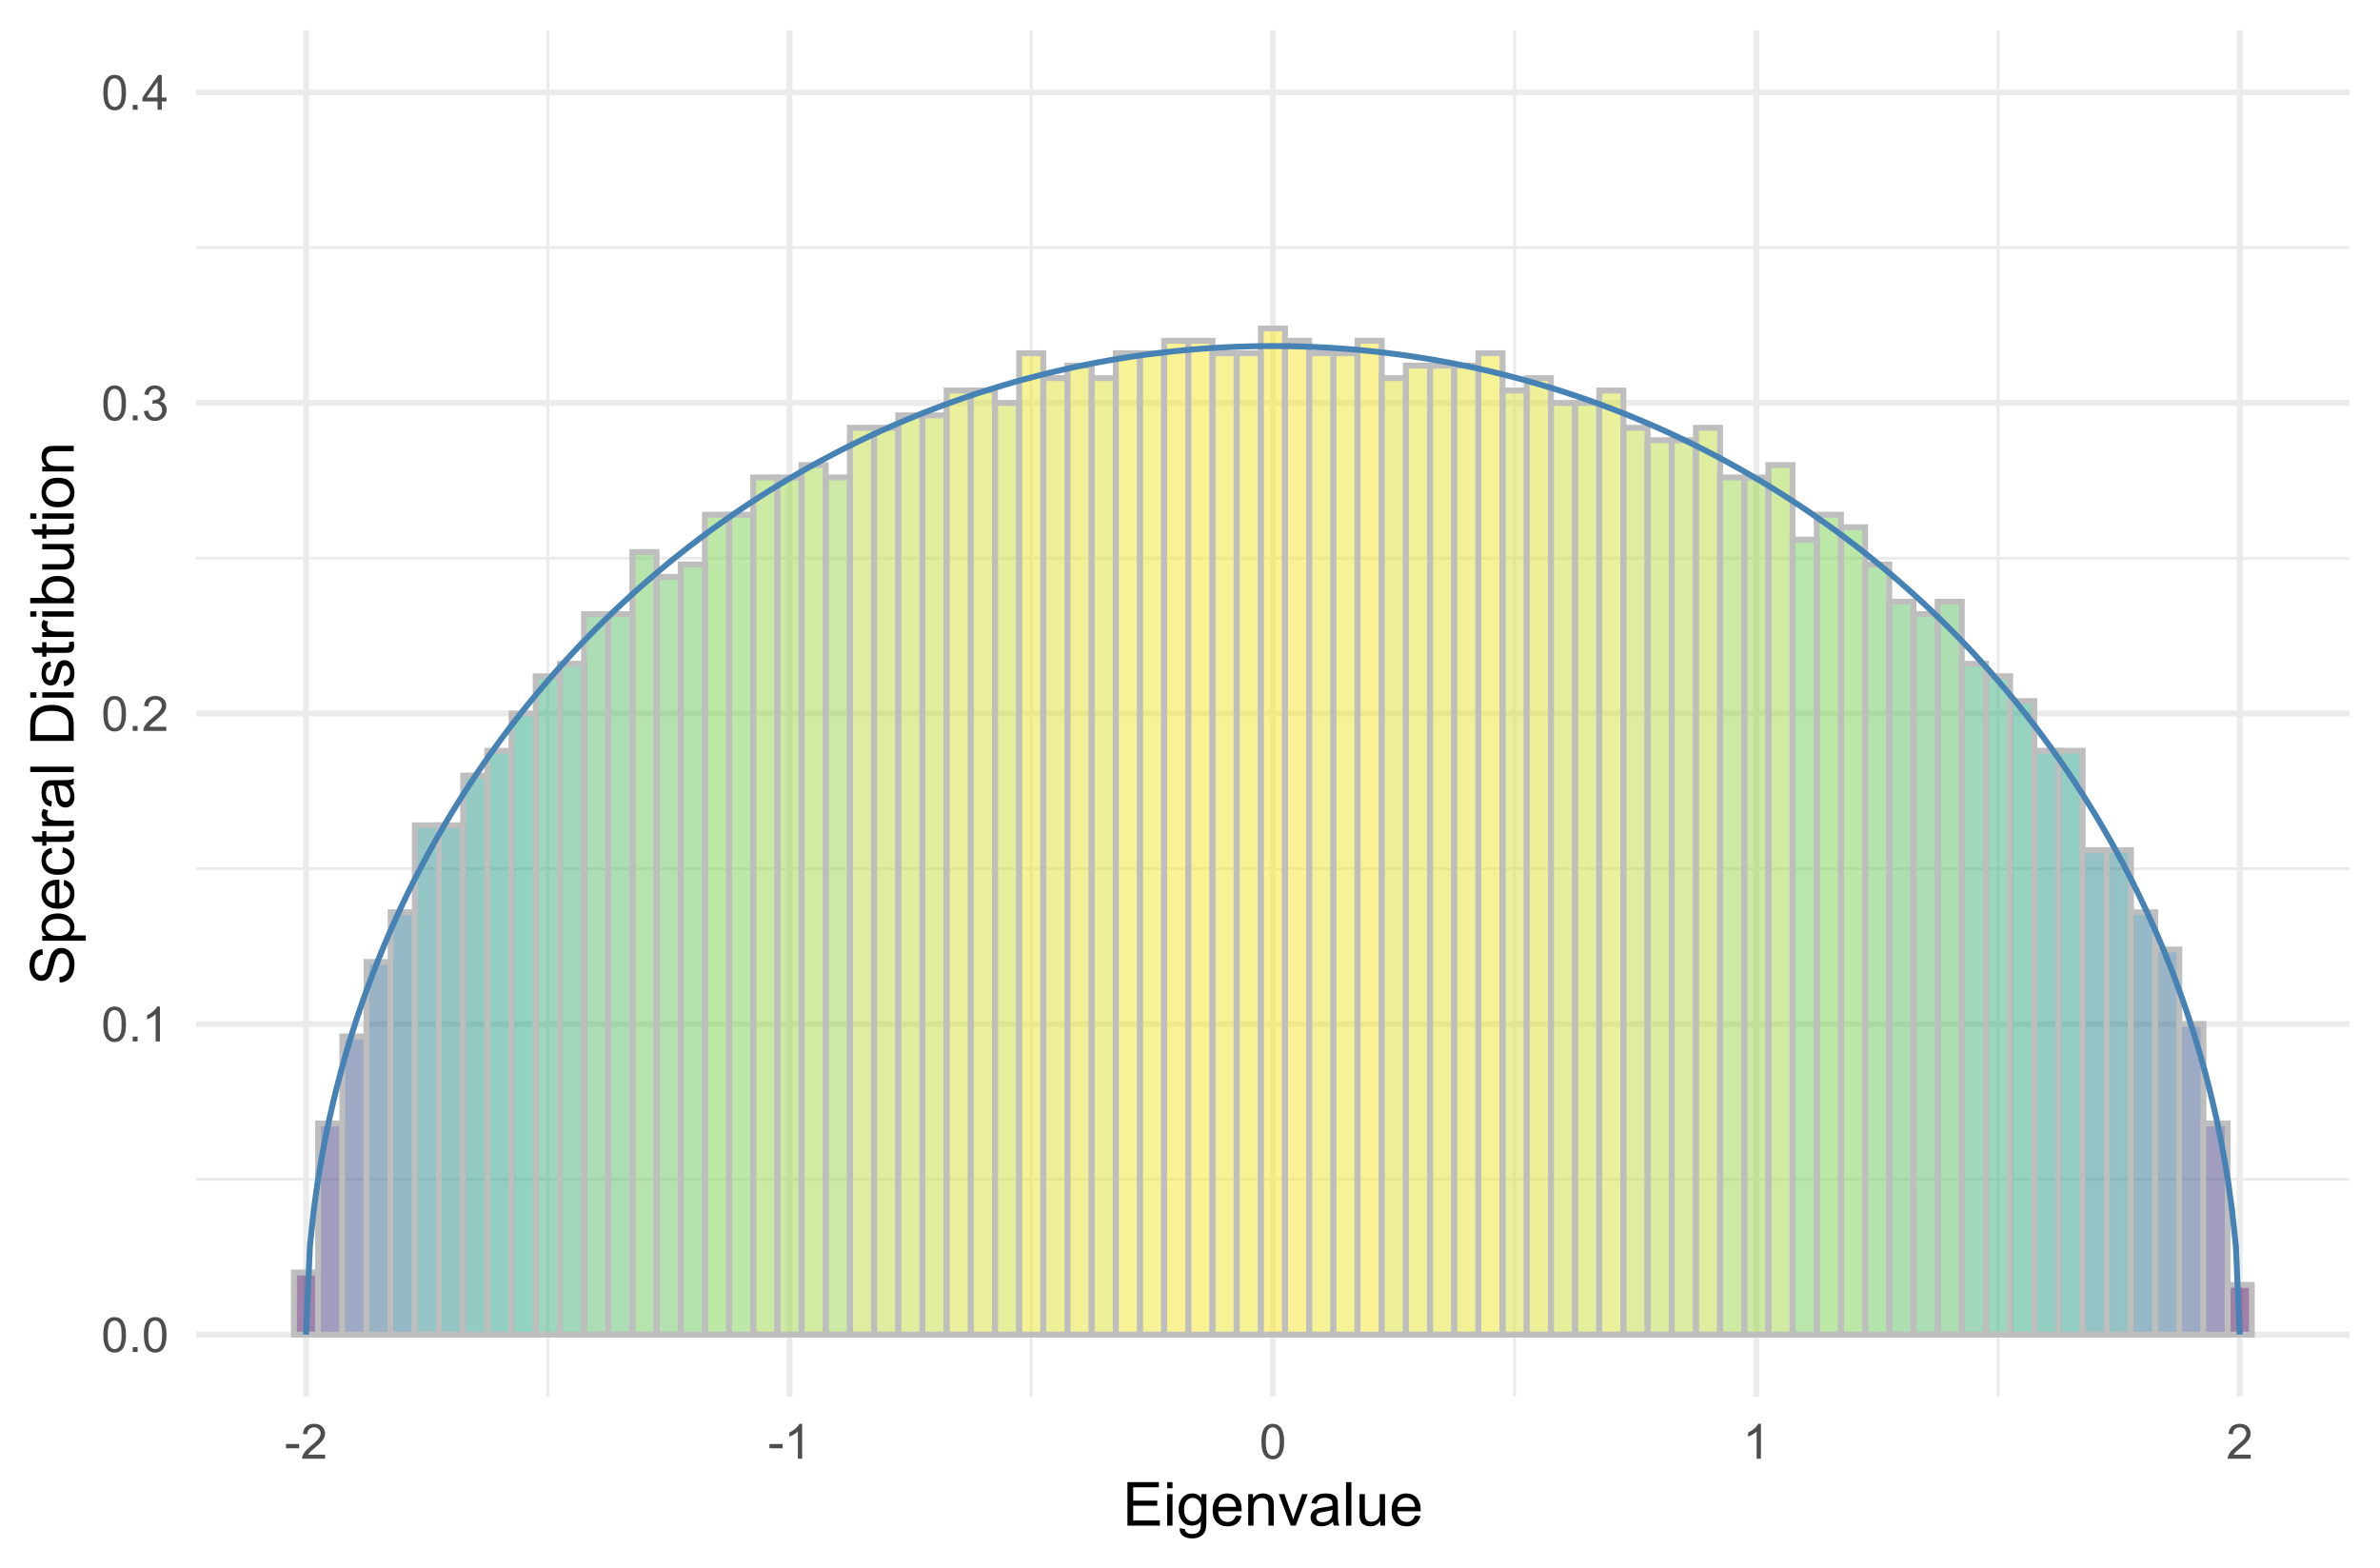 <?xml version="1.0" encoding="UTF-8"?>
<svg xmlns="http://www.w3.org/2000/svg" xmlns:xlink="http://www.w3.org/1999/xlink" width="431pt" height="284pt" viewBox="0 0 431 284" version="1.1">
<defs>
<g>
<symbol overflow="visible" id="glyph0-0">
<path style="stroke:none;" d="M 1.102 0 L 1.102 -5.5 L 5.5 -5.5 L 5.5 0 Z M 1.238 -0.137 L 5.363 -0.137 L 5.363 -5.363 L 1.238 -5.363 Z M 1.238 -0.137 "/>
</symbol>
<symbol overflow="visible" id="glyph0-1">
<path style="stroke:none;" d="M 0.367 -3.105 C 0.363 -3.848 0.438 -4.445 0.594 -4.902 C 0.742 -5.355 0.973 -5.707 1.277 -5.953 C 1.578 -6.199 1.957 -6.32 2.418 -6.324 C 2.754 -6.32 3.051 -6.254 3.309 -6.121 C 3.562 -5.984 3.773 -5.789 3.938 -5.531 C 4.102 -5.273 4.23 -4.961 4.328 -4.594 C 4.422 -4.227 4.469 -3.73 4.473 -3.105 C 4.469 -2.367 4.395 -1.77 4.242 -1.316 C 4.09 -0.859 3.863 -0.508 3.562 -0.262 C 3.258 -0.016 2.875 0.105 2.418 0.109 C 1.809 0.105 1.332 -0.109 0.988 -0.547 C 0.57 -1.066 0.363 -1.922 0.367 -3.105 Z M 1.16 -3.105 C 1.16 -2.07 1.281 -1.379 1.523 -1.039 C 1.766 -0.695 2.062 -0.527 2.418 -0.527 C 2.773 -0.527 3.074 -0.699 3.316 -1.043 C 3.559 -1.387 3.68 -2.074 3.68 -3.105 C 3.68 -4.145 3.559 -4.832 3.316 -5.172 C 3.074 -5.512 2.77 -5.684 2.41 -5.684 C 2.051 -5.684 1.77 -5.531 1.559 -5.234 C 1.293 -4.844 1.16 -4.137 1.16 -3.105 Z M 1.16 -3.105 "/>
</symbol>
<symbol overflow="visible" id="glyph0-2">
<path style="stroke:none;" d="M 0.801 0 L 0.801 -0.883 L 1.68 -0.883 L 1.68 0 Z M 0.801 0 "/>
</symbol>
<symbol overflow="visible" id="glyph0-3">
<path style="stroke:none;" d="M 3.277 0 L 2.504 0 L 2.504 -4.93 C 2.316 -4.75 2.074 -4.574 1.773 -4.395 C 1.469 -4.215 1.195 -4.082 0.957 -3.996 L 0.957 -4.742 C 1.387 -4.941 1.766 -5.188 2.09 -5.48 C 2.414 -5.77 2.645 -6.051 2.781 -6.324 L 3.277 -6.324 Z M 3.277 0 "/>
</symbol>
<symbol overflow="visible" id="glyph0-4">
<path style="stroke:none;" d="M 4.43 -0.742 L 4.43 0 L 0.266 0 C 0.258 -0.188 0.289 -0.367 0.355 -0.539 C 0.461 -0.82 0.629 -1.098 0.863 -1.375 C 1.094 -1.648 1.434 -1.965 1.879 -2.328 C 2.562 -2.887 3.023 -3.332 3.266 -3.664 C 3.5 -3.988 3.621 -4.301 3.625 -4.594 C 3.621 -4.898 3.512 -5.156 3.297 -5.367 C 3.074 -5.578 2.789 -5.684 2.441 -5.684 C 2.066 -5.684 1.77 -5.57 1.547 -5.348 C 1.32 -5.125 1.207 -4.816 1.207 -4.422 L 0.414 -4.504 C 0.465 -5.094 0.668 -5.543 1.027 -5.855 C 1.379 -6.164 1.855 -6.32 2.457 -6.324 C 3.059 -6.32 3.539 -6.152 3.891 -5.82 C 4.242 -5.484 4.418 -5.07 4.422 -4.578 C 4.418 -4.32 4.367 -4.074 4.266 -3.832 C 4.164 -3.59 3.992 -3.332 3.754 -3.062 C 3.512 -2.793 3.113 -2.426 2.562 -1.957 C 2.094 -1.566 1.797 -1.301 1.664 -1.16 C 1.531 -1.02 1.422 -0.879 1.34 -0.742 Z M 4.43 -0.742 "/>
</symbol>
<symbol overflow="visible" id="glyph0-5">
<path style="stroke:none;" d="M 0.371 -1.664 L 1.145 -1.766 C 1.23 -1.324 1.383 -1.008 1.598 -0.816 C 1.809 -0.621 2.066 -0.527 2.375 -0.527 C 2.734 -0.527 3.043 -0.652 3.297 -0.906 C 3.547 -1.156 3.672 -1.469 3.676 -1.844 C 3.672 -2.195 3.555 -2.488 3.324 -2.719 C 3.09 -2.949 2.797 -3.062 2.441 -3.066 C 2.293 -3.062 2.109 -3.035 1.895 -2.98 L 1.98 -3.66 C 2.031 -3.652 2.07 -3.648 2.105 -3.652 C 2.434 -3.648 2.73 -3.734 2.996 -3.91 C 3.254 -4.078 3.387 -4.344 3.391 -4.703 C 3.387 -4.984 3.289 -5.219 3.102 -5.406 C 2.906 -5.59 2.66 -5.684 2.359 -5.688 C 2.055 -5.684 1.805 -5.59 1.605 -5.402 C 1.402 -5.215 1.273 -4.93 1.219 -4.555 L 0.445 -4.691 C 0.539 -5.207 0.754 -5.609 1.09 -5.895 C 1.426 -6.18 1.844 -6.32 2.344 -6.324 C 2.688 -6.32 3.004 -6.246 3.293 -6.102 C 3.582 -5.953 3.801 -5.754 3.953 -5.5 C 4.105 -5.242 4.184 -4.973 4.184 -4.688 C 4.184 -4.414 4.109 -4.164 3.965 -3.945 C 3.816 -3.719 3.602 -3.543 3.316 -3.41 C 3.688 -3.324 3.977 -3.145 4.184 -2.875 C 4.391 -2.602 4.492 -2.262 4.496 -1.859 C 4.492 -1.305 4.293 -0.84 3.895 -0.461 C 3.492 -0.078 2.984 0.109 2.371 0.113 C 1.816 0.109 1.355 -0.051 0.992 -0.379 C 0.625 -0.707 0.418 -1.137 0.371 -1.664 Z M 0.371 -1.664 "/>
</symbol>
<symbol overflow="visible" id="glyph0-6">
<path style="stroke:none;" d="M 2.844 0 L 2.844 -1.508 L 0.113 -1.508 L 0.113 -2.219 L 2.988 -6.301 L 3.617 -6.301 L 3.617 -2.219 L 4.469 -2.219 L 4.469 -1.508 L 3.617 -1.508 L 3.617 0 Z M 2.844 -2.219 L 2.844 -5.059 L 0.871 -2.219 Z M 2.844 -2.219 "/>
</symbol>
<symbol overflow="visible" id="glyph0-7">
<path style="stroke:none;" d="M 0.281 -1.891 L 0.281 -2.668 L 2.656 -2.668 L 2.656 -1.891 Z M 0.281 -1.891 "/>
</symbol>
<symbol overflow="visible" id="glyph1-0">
<path style="stroke:none;" d="M 1.375 0 L 1.375 -6.875 L 6.875 -6.875 L 6.875 0 Z M 1.547 -0.172 L 6.703 -0.172 L 6.703 -6.703 L 1.547 -6.703 Z M 1.547 -0.172 "/>
</symbol>
<symbol overflow="visible" id="glyph1-1">
<path style="stroke:none;" d="M 0.871 0 L 0.871 -7.875 L 6.562 -7.875 L 6.562 -6.945 L 1.914 -6.945 L 1.914 -4.531 L 6.27 -4.531 L 6.27 -3.609 L 1.914 -3.609 L 1.914 -0.93 L 6.746 -0.93 L 6.746 0 Z M 0.871 0 "/>
</symbol>
<symbol overflow="visible" id="glyph1-2">
<path style="stroke:none;" d="M 0.73 -6.762 L 0.73 -7.875 L 1.695 -7.875 L 1.695 -6.762 Z M 0.73 0 L 0.73 -5.703 L 1.695 -5.703 L 1.695 0 Z M 0.73 0 "/>
</symbol>
<symbol overflow="visible" id="glyph1-3">
<path style="stroke:none;" d="M 0.547 0.473 L 1.488 0.613 C 1.527 0.898 1.637 1.109 1.816 1.246 C 2.055 1.422 2.379 1.512 2.797 1.516 C 3.242 1.512 3.59 1.422 3.832 1.246 C 4.074 1.062 4.238 0.812 4.328 0.492 C 4.379 0.297 4.402 -0.113 4.398 -0.746 C 3.973 -0.246 3.445 0 2.82 0 C 2.031 0 1.426 -0.281 1 -0.848 C 0.566 -1.41 0.352 -2.09 0.355 -2.883 C 0.352 -3.426 0.449 -3.926 0.648 -4.391 C 0.844 -4.848 1.129 -5.203 1.504 -5.457 C 1.875 -5.703 2.316 -5.828 2.824 -5.832 C 3.496 -5.828 4.051 -5.559 4.492 -5.016 L 4.492 -5.703 L 5.383 -5.703 L 5.383 -0.773 C 5.379 0.113 5.289 0.742 5.109 1.113 C 4.93 1.484 4.641 1.777 4.25 1.992 C 3.855 2.207 3.375 2.312 2.805 2.316 C 2.121 2.312 1.57 2.16 1.152 1.855 C 0.734 1.547 0.531 1.086 0.547 0.473 Z M 1.348 -2.953 C 1.348 -2.203 1.496 -1.656 1.793 -1.316 C 2.09 -0.969 2.461 -0.797 2.91 -0.801 C 3.352 -0.797 3.723 -0.969 4.027 -1.312 C 4.324 -1.656 4.477 -2.191 4.48 -2.922 C 4.477 -3.617 4.32 -4.145 4.016 -4.5 C 3.703 -4.852 3.332 -5.027 2.895 -5.031 C 2.465 -5.027 2.098 -4.852 1.797 -4.508 C 1.496 -4.156 1.348 -3.641 1.348 -2.953 Z M 1.348 -2.953 "/>
</symbol>
<symbol overflow="visible" id="glyph1-4">
<path style="stroke:none;" d="M 4.629 -1.836 L 5.629 -1.715 C 5.469 -1.125 5.176 -0.672 4.75 -0.352 C 4.324 -0.031 3.781 0.129 3.121 0.129 C 2.281 0.129 1.617 -0.125 1.133 -0.641 C 0.641 -1.152 0.398 -1.875 0.402 -2.805 C 0.398 -3.762 0.645 -4.504 1.145 -5.035 C 1.637 -5.562 2.277 -5.828 3.066 -5.832 C 3.824 -5.828 4.449 -5.57 4.934 -5.051 C 5.418 -4.531 5.66 -3.801 5.66 -2.863 C 5.66 -2.805 5.656 -2.719 5.656 -2.605 L 1.402 -2.605 C 1.434 -1.977 1.613 -1.496 1.934 -1.164 C 2.25 -0.828 2.645 -0.66 3.125 -0.664 C 3.477 -0.66 3.781 -0.754 4.031 -0.945 C 4.281 -1.129 4.48 -1.426 4.629 -1.836 Z M 1.457 -3.398 L 4.641 -3.398 C 4.598 -3.879 4.473 -4.238 4.273 -4.48 C 3.961 -4.852 3.562 -5.039 3.078 -5.039 C 2.629 -5.039 2.258 -4.891 1.957 -4.594 C 1.652 -4.297 1.484 -3.898 1.457 -3.398 Z M 1.457 -3.398 "/>
</symbol>
<symbol overflow="visible" id="glyph1-5">
<path style="stroke:none;" d="M 0.727 0 L 0.727 -5.703 L 1.594 -5.703 L 1.594 -4.895 C 2.012 -5.516 2.617 -5.828 3.41 -5.832 C 3.754 -5.828 4.066 -5.766 4.355 -5.645 C 4.641 -5.52 4.859 -5.359 5.004 -5.16 C 5.145 -4.957 5.242 -4.719 5.305 -4.445 C 5.336 -4.266 5.355 -3.953 5.359 -3.508 L 5.359 0 L 4.395 0 L 4.395 -3.469 C 4.395 -3.863 4.355 -4.156 4.281 -4.352 C 4.203 -4.543 4.07 -4.699 3.879 -4.82 C 3.688 -4.934 3.461 -4.992 3.207 -4.996 C 2.793 -4.992 2.438 -4.859 2.141 -4.602 C 1.836 -4.336 1.688 -3.844 1.691 -3.117 L 1.691 0 Z M 0.727 0 "/>
</symbol>
<symbol overflow="visible" id="glyph1-6">
<path style="stroke:none;" d="M 2.309 0 L 0.141 -5.703 L 1.16 -5.703 L 2.383 -2.289 C 2.512 -1.918 2.633 -1.535 2.75 -1.141 C 2.832 -1.438 2.953 -1.797 3.109 -2.223 L 4.379 -5.703 L 5.371 -5.703 L 3.211 0 Z M 2.309 0 "/>
</symbol>
<symbol overflow="visible" id="glyph1-7">
<path style="stroke:none;" d="M 4.445 -0.703 C 4.086 -0.398 3.742 -0.184 3.414 -0.059 C 3.082 0.066 2.727 0.129 2.348 0.129 C 1.719 0.129 1.238 -0.023 0.902 -0.328 C 0.566 -0.633 0.398 -1.023 0.398 -1.504 C 0.398 -1.781 0.461 -2.035 0.586 -2.27 C 0.711 -2.496 0.875 -2.684 1.086 -2.824 C 1.289 -2.965 1.523 -3.07 1.781 -3.141 C 1.969 -3.191 2.254 -3.238 2.641 -3.289 C 3.418 -3.375 3.992 -3.488 4.367 -3.621 C 4.367 -3.754 4.371 -3.836 4.371 -3.871 C 4.371 -4.266 4.277 -4.543 4.098 -4.703 C 3.848 -4.918 3.48 -5.027 2.996 -5.031 C 2.539 -5.027 2.203 -4.949 1.988 -4.793 C 1.77 -4.633 1.609 -4.352 1.508 -3.949 L 0.562 -4.078 C 0.648 -4.48 0.789 -4.805 0.988 -5.055 C 1.184 -5.301 1.469 -5.492 1.844 -5.629 C 2.215 -5.762 2.645 -5.828 3.137 -5.832 C 3.621 -5.828 4.02 -5.773 4.324 -5.66 C 4.629 -5.543 4.852 -5.398 4.996 -5.227 C 5.137 -5.055 5.238 -4.836 5.297 -4.57 C 5.328 -4.406 5.344 -4.109 5.344 -3.68 L 5.344 -2.391 C 5.344 -1.492 5.363 -0.922 5.406 -0.684 C 5.445 -0.445 5.527 -0.219 5.648 0 L 4.641 0 C 4.539 -0.199 4.473 -0.434 4.445 -0.703 Z M 4.367 -2.863 C 4.012 -2.719 3.488 -2.598 2.789 -2.496 C 2.391 -2.438 2.105 -2.371 1.941 -2.301 C 1.773 -2.227 1.648 -2.121 1.562 -1.988 C 1.473 -1.848 1.43 -1.695 1.43 -1.531 C 1.43 -1.27 1.527 -1.055 1.723 -0.887 C 1.918 -0.711 2.203 -0.625 2.578 -0.629 C 2.949 -0.625 3.277 -0.707 3.57 -0.871 C 3.859 -1.031 4.074 -1.254 4.211 -1.543 C 4.312 -1.754 4.363 -2.078 4.367 -2.508 Z M 4.367 -2.863 "/>
</symbol>
<symbol overflow="visible" id="glyph1-8">
<path style="stroke:none;" d="M 0.703 0 L 0.703 -7.875 L 1.672 -7.875 L 1.672 0 Z M 0.703 0 "/>
</symbol>
<symbol overflow="visible" id="glyph1-9">
<path style="stroke:none;" d="M 4.465 0 L 4.465 -0.836 C 4.02 -0.191 3.414 0.129 2.652 0.129 C 2.312 0.129 2 0.066 1.711 -0.062 C 1.418 -0.191 1.199 -0.355 1.059 -0.551 C 0.914 -0.746 0.816 -0.984 0.762 -1.266 C 0.723 -1.453 0.703 -1.754 0.703 -2.172 L 0.703 -5.703 L 1.672 -5.703 L 1.672 -2.539 C 1.668 -2.031 1.688 -1.691 1.73 -1.52 C 1.785 -1.262 1.914 -1.062 2.113 -0.922 C 2.309 -0.773 2.555 -0.703 2.848 -0.703 C 3.137 -0.703 3.406 -0.777 3.66 -0.926 C 3.914 -1.074 4.094 -1.273 4.199 -1.531 C 4.305 -1.785 4.359 -2.16 4.359 -2.648 L 4.359 -5.703 L 5.328 -5.703 L 5.328 0 Z M 4.465 0 "/>
</symbol>
<symbol overflow="visible" id="glyph2-0">
<path style="stroke:none;" d="M 0 -1.375 L -6.875 -1.375 L -6.875 -6.875 L 0 -6.875 Z M -0.172 -1.547 L -0.172 -6.703 L -6.703 -6.703 L -6.703 -1.547 Z M -0.172 -1.547 "/>
</symbol>
<symbol overflow="visible" id="glyph2-1">
<path style="stroke:none;" d="M -2.531 -0.496 L -2.617 -1.477 C -2.219 -1.523 -1.895 -1.629 -1.645 -1.801 C -1.391 -1.969 -1.188 -2.234 -1.031 -2.594 C -0.875 -2.949 -0.797 -3.352 -0.801 -3.805 C -0.797 -4.195 -0.855 -4.547 -0.977 -4.855 C -1.094 -5.156 -1.258 -5.383 -1.465 -5.535 C -1.668 -5.68 -1.891 -5.754 -2.137 -5.758 C -2.383 -5.754 -2.598 -5.684 -2.785 -5.543 C -2.965 -5.398 -3.121 -5.16 -3.25 -4.836 C -3.328 -4.617 -3.457 -4.148 -3.633 -3.43 C -3.805 -2.703 -3.969 -2.199 -4.125 -1.914 C -4.32 -1.535 -4.562 -1.254 -4.859 -1.07 C -5.148 -0.887 -5.477 -0.797 -5.84 -0.797 C -6.234 -0.797 -6.605 -0.906 -6.953 -1.133 C -7.297 -1.355 -7.559 -1.688 -7.738 -2.121 C -7.914 -2.555 -8.004 -3.035 -8.008 -3.566 C -8.004 -4.148 -7.91 -4.664 -7.727 -5.109 C -7.535 -5.555 -7.258 -5.898 -6.895 -6.141 C -6.527 -6.379 -6.113 -6.508 -5.656 -6.527 L -5.582 -5.527 C -6.078 -5.469 -6.453 -5.289 -6.707 -4.98 C -6.961 -4.668 -7.09 -4.211 -7.09 -3.609 C -7.09 -2.977 -6.973 -2.516 -6.742 -2.23 C -6.512 -1.941 -6.234 -1.797 -5.906 -1.801 C -5.625 -1.797 -5.391 -1.898 -5.211 -2.105 C -5.023 -2.301 -4.836 -2.824 -4.648 -3.676 C -4.453 -4.52 -4.289 -5.102 -4.148 -5.418 C -3.934 -5.875 -3.664 -6.215 -3.34 -6.434 C -3.016 -6.652 -2.641 -6.762 -2.223 -6.762 C -1.801 -6.762 -1.406 -6.641 -1.039 -6.402 C -0.664 -6.16 -0.379 -5.816 -0.176 -5.367 C 0.027 -4.918 0.129 -4.41 0.133 -3.852 C 0.129 -3.133 0.027 -2.535 -0.176 -2.059 C -0.383 -1.574 -0.695 -1.199 -1.113 -0.926 C -1.531 -0.652 -2.004 -0.508 -2.531 -0.496 Z M -2.531 -0.496 "/>
</symbol>
<symbol overflow="visible" id="glyph2-2">
<path style="stroke:none;" d="M 2.188 -0.727 L -5.703 -0.727 L -5.703 -1.605 L -4.961 -1.605 C -5.25 -1.812 -5.469 -2.047 -5.613 -2.309 C -5.758 -2.57 -5.828 -2.887 -5.832 -3.262 C -5.828 -3.746 -5.703 -4.176 -5.457 -4.551 C -5.203 -4.922 -4.852 -5.203 -4.395 -5.391 C -3.938 -5.578 -3.438 -5.672 -2.895 -5.676 C -2.309 -5.672 -1.781 -5.566 -1.316 -5.359 C -0.848 -5.148 -0.488 -4.844 -0.242 -4.449 C 0.008 -4.047 0.129 -3.629 0.129 -3.191 C 0.129 -2.867 0.062 -2.578 -0.074 -2.32 C -0.207 -2.062 -0.379 -1.852 -0.59 -1.691 L 2.188 -1.691 Z M -2.82 -1.602 C -2.082 -1.598 -1.539 -1.746 -1.191 -2.047 C -0.836 -2.34 -0.66 -2.699 -0.664 -3.125 C -0.66 -3.551 -0.844 -3.918 -1.211 -4.227 C -1.574 -4.531 -2.137 -4.688 -2.898 -4.688 C -3.625 -4.688 -4.168 -4.535 -4.531 -4.238 C -4.891 -3.938 -5.074 -3.582 -5.074 -3.168 C -5.074 -2.754 -4.879 -2.391 -4.496 -2.074 C -4.109 -1.758 -3.551 -1.598 -2.82 -1.602 Z M -2.82 -1.602 "/>
</symbol>
<symbol overflow="visible" id="glyph2-3">
<path style="stroke:none;" d="M -1.836 -4.629 L -1.715 -5.629 C -1.125 -5.469 -0.672 -5.176 -0.352 -4.75 C -0.031 -4.324 0.129 -3.781 0.129 -3.121 C 0.129 -2.281 -0.125 -1.617 -0.641 -1.133 C -1.152 -0.641 -1.875 -0.398 -2.805 -0.402 C -3.762 -0.398 -4.504 -0.645 -5.035 -1.145 C -5.562 -1.637 -5.828 -2.277 -5.832 -3.066 C -5.828 -3.824 -5.57 -4.449 -5.051 -4.934 C -4.531 -5.418 -3.801 -5.66 -2.863 -5.66 C -2.805 -5.66 -2.719 -5.656 -2.605 -5.656 L -2.605 -1.402 C -1.977 -1.434 -1.496 -1.613 -1.164 -1.934 C -0.828 -2.25 -0.66 -2.645 -0.664 -3.125 C -0.66 -3.477 -0.754 -3.781 -0.941 -4.031 C -1.125 -4.281 -1.422 -4.48 -1.836 -4.629 Z M -3.398 -1.457 L -3.398 -4.641 C -3.879 -4.598 -4.238 -4.473 -4.48 -4.273 C -4.852 -3.961 -5.039 -3.562 -5.039 -3.078 C -5.039 -2.629 -4.891 -2.258 -4.594 -1.957 C -4.297 -1.652 -3.898 -1.484 -3.398 -1.457 Z M -3.398 -1.457 "/>
</symbol>
<symbol overflow="visible" id="glyph2-4">
<path style="stroke:none;" d="M -2.09 -4.445 L -1.965 -5.398 C -1.309 -5.289 -0.797 -5.023 -0.426 -4.598 C -0.055 -4.168 0.129 -3.645 0.129 -3.023 C 0.129 -2.242 -0.125 -1.613 -0.637 -1.141 C -1.145 -0.664 -1.875 -0.426 -2.832 -0.43 C -3.441 -0.426 -3.98 -0.527 -4.445 -0.734 C -4.906 -0.938 -5.254 -1.25 -5.484 -1.668 C -5.715 -2.082 -5.828 -2.535 -5.832 -3.031 C -5.828 -3.645 -5.672 -4.152 -5.363 -4.547 C -5.047 -4.941 -4.602 -5.191 -4.027 -5.305 L -3.883 -4.367 C -4.262 -4.273 -4.551 -4.117 -4.746 -3.891 C -4.941 -3.664 -5.039 -3.387 -5.039 -3.066 C -5.039 -2.574 -4.863 -2.18 -4.516 -1.879 C -4.164 -1.57 -3.613 -1.418 -2.859 -1.422 C -2.09 -1.418 -1.531 -1.566 -1.184 -1.863 C -0.836 -2.156 -0.66 -2.539 -0.664 -3.012 C -0.66 -3.391 -0.777 -3.707 -1.012 -3.961 C -1.242 -4.215 -1.602 -4.375 -2.09 -4.445 Z M -2.09 -4.445 "/>
</symbol>
<symbol overflow="visible" id="glyph2-5">
<path style="stroke:none;" d="M -0.863 -2.836 L -0.012 -2.977 C 0.043 -2.703 0.07 -2.457 0.074 -2.246 C 0.07 -1.891 0.02 -1.621 -0.09 -1.43 C -0.199 -1.234 -0.348 -1.098 -0.527 -1.02 C -0.707 -0.941 -1.086 -0.902 -1.672 -0.902 L -4.953 -0.902 L -4.953 -0.195 L -5.703 -0.195 L -5.703 -0.902 L -7.117 -0.902 L -7.695 -1.863 L -5.703 -1.863 L -5.703 -2.836 L -4.953 -2.836 L -4.953 -1.863 L -1.617 -1.863 C -1.34 -1.863 -1.16 -1.879 -1.082 -1.914 C -1 -1.945 -0.938 -2 -0.895 -2.078 C -0.848 -2.152 -0.824 -2.262 -0.828 -2.41 C -0.824 -2.516 -0.836 -2.66 -0.863 -2.836 Z M -0.863 -2.836 "/>
</symbol>
<symbol overflow="visible" id="glyph2-6">
<path style="stroke:none;" d="M 0 -0.715 L -5.703 -0.715 L -5.703 -1.586 L -4.84 -1.586 C -5.242 -1.805 -5.508 -2.008 -5.637 -2.199 C -5.766 -2.383 -5.828 -2.59 -5.832 -2.82 C -5.828 -3.141 -5.727 -3.473 -5.523 -3.812 L -4.625 -3.48 C -4.762 -3.242 -4.832 -3.004 -4.836 -2.773 C -4.832 -2.555 -4.77 -2.363 -4.645 -2.199 C -4.516 -2.027 -4.34 -1.91 -4.113 -1.844 C -3.77 -1.73 -3.391 -1.676 -2.984 -1.68 L 0 -1.68 Z M 0 -0.715 "/>
</symbol>
<symbol overflow="visible" id="glyph2-7">
<path style="stroke:none;" d="M -0.703 -4.445 C -0.398 -4.086 -0.184 -3.742 -0.059 -3.414 C 0.066 -3.082 0.129 -2.727 0.129 -2.348 C 0.129 -1.719 -0.023 -1.238 -0.328 -0.902 C -0.633 -0.566 -1.023 -0.398 -1.504 -0.398 C -1.781 -0.398 -2.035 -0.461 -2.27 -0.586 C -2.496 -0.711 -2.684 -0.875 -2.824 -1.086 C -2.965 -1.289 -3.07 -1.523 -3.141 -1.785 C -3.191 -1.969 -3.238 -2.254 -3.289 -2.641 C -3.375 -3.418 -3.488 -3.992 -3.621 -4.367 C -3.754 -4.367 -3.836 -4.371 -3.871 -4.371 C -4.266 -4.371 -4.543 -4.277 -4.703 -4.098 C -4.918 -3.848 -5.027 -3.48 -5.031 -2.996 C -5.027 -2.539 -4.949 -2.203 -4.793 -1.988 C -4.633 -1.77 -4.352 -1.609 -3.949 -1.508 L -4.078 -0.562 C -4.48 -0.648 -4.805 -0.789 -5.055 -0.988 C -5.301 -1.184 -5.492 -1.469 -5.629 -1.844 C -5.762 -2.215 -5.828 -2.645 -5.832 -3.137 C -5.828 -3.621 -5.773 -4.02 -5.66 -4.324 C -5.543 -4.629 -5.398 -4.852 -5.227 -4.996 C -5.055 -5.137 -4.836 -5.238 -4.57 -5.297 C -4.406 -5.328 -4.109 -5.344 -3.68 -5.344 L -2.391 -5.344 C -1.492 -5.344 -0.922 -5.363 -0.684 -5.406 C -0.445 -5.445 -0.219 -5.527 0 -5.648 L 0 -4.641 C -0.199 -4.539 -0.434 -4.473 -0.703 -4.445 Z M -2.863 -4.367 C -2.719 -4.012 -2.598 -3.488 -2.496 -2.789 C -2.438 -2.391 -2.371 -2.109 -2.301 -1.945 C -2.227 -1.781 -2.121 -1.652 -1.988 -1.562 C -1.848 -1.473 -1.695 -1.43 -1.531 -1.43 C -1.27 -1.43 -1.055 -1.527 -0.887 -1.723 C -0.711 -1.918 -0.625 -2.203 -0.629 -2.578 C -0.625 -2.949 -0.707 -3.277 -0.871 -3.57 C -1.031 -3.859 -1.254 -4.074 -1.543 -4.211 C -1.754 -4.312 -2.078 -4.363 -2.508 -4.367 Z M -2.863 -4.367 "/>
</symbol>
<symbol overflow="visible" id="glyph2-8">
<path style="stroke:none;" d="M 0 -0.703 L -7.875 -0.703 L -7.875 -1.672 L 0 -1.672 Z M 0 -0.703 "/>
</symbol>
<symbol overflow="visible" id="glyph2-9">
<path style="stroke:none;" d=""/>
</symbol>
<symbol overflow="visible" id="glyph2-10">
<path style="stroke:none;" d="M 0 -0.848 L -7.875 -0.848 L -7.875 -3.562 C -7.875 -4.172 -7.836 -4.637 -7.762 -4.965 C -7.656 -5.41 -7.469 -5.797 -7.195 -6.117 C -6.844 -6.531 -6.395 -6.84 -5.852 -7.051 C -5.301 -7.254 -4.676 -7.359 -3.98 -7.359 C -3.379 -7.359 -2.848 -7.289 -2.387 -7.148 C -1.922 -7.008 -1.543 -6.828 -1.242 -6.609 C -0.938 -6.391 -0.699 -6.152 -0.527 -5.895 C -0.355 -5.633 -0.223 -5.316 -0.133 -4.953 C -0.043 -4.586 0 -4.168 0 -3.691 Z M -0.93 -1.891 L -0.93 -3.57 C -0.926 -4.086 -0.973 -4.496 -1.074 -4.793 C -1.168 -5.09 -1.305 -5.324 -1.48 -5.5 C -1.727 -5.746 -2.059 -5.938 -2.477 -6.078 C -2.895 -6.211 -3.402 -6.281 -3.996 -6.285 C -4.816 -6.281 -5.449 -6.145 -5.895 -5.879 C -6.336 -5.605 -6.633 -5.277 -6.785 -4.895 C -6.891 -4.609 -6.941 -4.16 -6.945 -3.547 L -6.945 -1.891 Z M -0.93 -1.891 "/>
</symbol>
<symbol overflow="visible" id="glyph2-11">
<path style="stroke:none;" d="M -6.762 -0.73 L -7.875 -0.73 L -7.875 -1.699 L -6.762 -1.699 Z M 0 -0.73 L -5.703 -0.73 L -5.703 -1.699 L 0 -1.695 Z M 0 -0.73 "/>
</symbol>
<symbol overflow="visible" id="glyph2-12">
<path style="stroke:none;" d="M -1.703 -0.34 L -1.852 -1.293 C -1.469 -1.344 -1.172 -1.492 -0.969 -1.742 C -0.762 -1.984 -0.66 -2.328 -0.664 -2.773 C -0.66 -3.211 -0.75 -3.539 -0.934 -3.758 C -1.113 -3.969 -1.328 -4.078 -1.574 -4.082 C -1.789 -4.078 -1.961 -3.984 -2.09 -3.797 C -2.172 -3.664 -2.281 -3.332 -2.418 -2.809 C -2.594 -2.098 -2.75 -1.609 -2.883 -1.336 C -3.012 -1.062 -3.191 -0.852 -3.422 -0.711 C -3.652 -0.566 -3.906 -0.496 -4.188 -0.5 C -4.441 -0.496 -4.676 -0.555 -4.895 -0.672 C -5.105 -0.785 -5.289 -0.945 -5.438 -1.148 C -5.547 -1.297 -5.637 -1.5 -5.715 -1.762 C -5.789 -2.02 -5.828 -2.301 -5.832 -2.602 C -5.828 -3.047 -5.766 -3.438 -5.637 -3.777 C -5.508 -4.113 -5.332 -4.363 -5.113 -4.527 C -4.891 -4.688 -4.598 -4.797 -4.234 -4.859 L -4.102 -3.914 C -4.395 -3.871 -4.621 -3.746 -4.789 -3.543 C -4.953 -3.336 -5.039 -3.043 -5.039 -2.668 C -5.039 -2.223 -4.965 -1.906 -4.816 -1.719 C -4.668 -1.523 -4.496 -1.43 -4.301 -1.434 C -4.176 -1.43 -4.062 -1.469 -3.965 -1.551 C -3.859 -1.629 -3.773 -1.754 -3.707 -1.922 C -3.668 -2.016 -3.586 -2.301 -3.461 -2.777 C -3.273 -3.461 -3.121 -3.938 -3.008 -4.207 C -2.891 -4.477 -2.723 -4.688 -2.5 -4.844 C -2.277 -4.996 -2.004 -5.074 -1.676 -5.074 C -1.352 -5.074 -1.047 -4.98 -0.766 -4.793 C -0.48 -4.605 -0.262 -4.332 -0.105 -3.98 C 0.051 -3.621 0.129 -3.223 0.129 -2.777 C 0.129 -2.035 -0.023 -1.469 -0.332 -1.082 C -0.641 -0.691 -1.098 -0.445 -1.703 -0.34 Z M -1.703 -0.34 "/>
</symbol>
<symbol overflow="visible" id="glyph2-13">
<path style="stroke:none;" d="M 0 -1.617 L 0 -0.719 L -7.875 -0.719 L -7.875 -1.688 L -5.066 -1.688 C -5.574 -2.094 -5.828 -2.613 -5.832 -3.25 C -5.828 -3.598 -5.758 -3.93 -5.621 -4.246 C -5.477 -4.555 -5.277 -4.812 -5.023 -5.02 C -4.766 -5.219 -4.457 -5.379 -4.098 -5.496 C -3.73 -5.609 -3.344 -5.664 -2.938 -5.668 C -1.957 -5.664 -1.203 -5.422 -0.672 -4.941 C -0.137 -4.453 0.129 -3.875 0.129 -3.203 C 0.129 -2.527 -0.152 -2 -0.715 -1.617 Z M -2.895 -1.605 C -2.207 -1.605 -1.711 -1.699 -1.414 -1.887 C -0.91 -2.191 -0.66 -2.602 -0.664 -3.121 C -0.66 -3.539 -0.844 -3.902 -1.215 -4.215 C -1.578 -4.52 -2.125 -4.676 -2.855 -4.68 C -3.598 -4.676 -4.148 -4.527 -4.504 -4.234 C -4.859 -3.938 -5.039 -3.582 -5.039 -3.164 C -5.039 -2.742 -4.855 -2.375 -4.488 -2.066 C -4.121 -1.758 -3.59 -1.605 -2.895 -1.605 Z M -2.895 -1.605 "/>
</symbol>
<symbol overflow="visible" id="glyph2-14">
<path style="stroke:none;" d="M 0 -4.465 L -0.836 -4.465 C -0.191 -4.02 0.129 -3.414 0.129 -2.652 C 0.129 -2.312 0.066 -2 -0.062 -1.711 C -0.191 -1.418 -0.355 -1.199 -0.551 -1.059 C -0.746 -0.914 -0.984 -0.816 -1.266 -0.762 C -1.453 -0.723 -1.754 -0.703 -2.172 -0.703 L -5.703 -0.703 L -5.703 -1.672 L -2.539 -1.672 C -2.031 -1.668 -1.691 -1.688 -1.52 -1.73 C -1.262 -1.785 -1.062 -1.914 -0.918 -2.113 C -0.773 -2.309 -0.703 -2.555 -0.703 -2.848 C -0.703 -3.137 -0.777 -3.406 -0.926 -3.66 C -1.074 -3.914 -1.273 -4.094 -1.531 -4.199 C -1.785 -4.305 -2.16 -4.359 -2.648 -4.359 L -5.703 -4.359 L -5.703 -5.328 L 0 -5.328 Z M 0 -4.465 "/>
</symbol>
<symbol overflow="visible" id="glyph2-15">
<path style="stroke:none;" d="M -2.852 -0.367 C -3.906 -0.363 -4.688 -0.656 -5.199 -1.246 C -5.617 -1.734 -5.828 -2.332 -5.832 -3.039 C -5.828 -3.82 -5.574 -4.461 -5.062 -4.961 C -4.547 -5.457 -3.836 -5.707 -2.934 -5.711 C -2.195 -5.707 -1.617 -5.598 -1.199 -5.379 C -0.777 -5.156 -0.449 -4.832 -0.219 -4.414 C 0.016 -3.992 0.129 -3.535 0.129 -3.039 C 0.129 -2.238 -0.125 -1.594 -0.637 -1.105 C -1.148 -0.609 -1.887 -0.363 -2.852 -0.367 Z M -2.852 -1.359 C -2.121 -1.359 -1.574 -1.516 -1.211 -1.836 C -0.844 -2.152 -0.66 -2.555 -0.664 -3.039 C -0.66 -3.516 -0.844 -3.914 -1.211 -4.234 C -1.574 -4.551 -2.133 -4.711 -2.883 -4.715 C -3.586 -4.711 -4.117 -4.551 -4.484 -4.234 C -4.844 -3.91 -5.027 -3.512 -5.031 -3.039 C -5.027 -2.555 -4.848 -2.152 -4.488 -1.836 C -4.129 -1.516 -3.582 -1.359 -2.852 -1.359 Z M -2.852 -1.359 "/>
</symbol>
<symbol overflow="visible" id="glyph2-16">
<path style="stroke:none;" d="M 0 -0.727 L -5.703 -0.727 L -5.703 -1.594 L -4.895 -1.594 C -5.516 -2.012 -5.828 -2.617 -5.832 -3.41 C -5.828 -3.754 -5.766 -4.066 -5.645 -4.355 C -5.52 -4.641 -5.359 -4.859 -5.16 -5.004 C -4.957 -5.145 -4.719 -5.242 -4.445 -5.305 C -4.266 -5.336 -3.953 -5.355 -3.508 -5.359 L 0 -5.359 L 0 -4.395 L -3.469 -4.395 C -3.863 -4.395 -4.156 -4.355 -4.352 -4.281 C -4.543 -4.203 -4.699 -4.07 -4.82 -3.879 C -4.934 -3.688 -4.992 -3.461 -4.996 -3.207 C -4.992 -2.793 -4.859 -2.438 -4.602 -2.141 C -4.336 -1.836 -3.844 -1.688 -3.117 -1.691 L 0 -1.691 Z M 0 -0.727 "/>
</symbol>
</g>
<clipPath id="clip1">
  <path d="M 35.508 213 L 425.52 213 L 425.52 214 L 35.508 214 Z M 35.508 213 "/>
</clipPath>
<clipPath id="clip2">
  <path d="M 35.508 157 L 425.52 157 L 425.52 158 L 35.508 158 Z M 35.508 157 "/>
</clipPath>
<clipPath id="clip3">
  <path d="M 35.508 100 L 425.52 100 L 425.52 102 L 35.508 102 Z M 35.508 100 "/>
</clipPath>
<clipPath id="clip4">
  <path d="M 35.508 44 L 425.52 44 L 425.52 46 L 35.508 46 Z M 35.508 44 "/>
</clipPath>
<clipPath id="clip5">
  <path d="M 98 5.48 L 100 5.48 L 100 252.926 L 98 252.926 Z M 98 5.48 "/>
</clipPath>
<clipPath id="clip6">
  <path d="M 186 5.48 L 188 5.48 L 188 252.926 L 186 252.926 Z M 186 5.48 "/>
</clipPath>
<clipPath id="clip7">
  <path d="M 274 5.48 L 275 5.48 L 275 252.926 L 274 252.926 Z M 274 5.48 "/>
</clipPath>
<clipPath id="clip8">
  <path d="M 361 5.48 L 363 5.48 L 363 252.926 L 361 252.926 Z M 361 5.48 "/>
</clipPath>
<clipPath id="clip9">
  <path d="M 35.508 241 L 425.52 241 L 425.52 243 L 35.508 243 Z M 35.508 241 "/>
</clipPath>
<clipPath id="clip10">
  <path d="M 35.508 184 L 425.52 184 L 425.52 186 L 35.508 186 Z M 35.508 184 "/>
</clipPath>
<clipPath id="clip11">
  <path d="M 35.508 128 L 425.52 128 L 425.52 130 L 35.508 130 Z M 35.508 128 "/>
</clipPath>
<clipPath id="clip12">
  <path d="M 35.508 72 L 425.52 72 L 425.52 74 L 35.508 74 Z M 35.508 72 "/>
</clipPath>
<clipPath id="clip13">
  <path d="M 35.508 16 L 425.52 16 L 425.52 18 L 35.508 18 Z M 35.508 16 "/>
</clipPath>
<clipPath id="clip14">
  <path d="M 54 5.48 L 56 5.48 L 56 252.926 L 54 252.926 Z M 54 5.48 "/>
</clipPath>
<clipPath id="clip15">
  <path d="M 142 5.48 L 144 5.48 L 144 252.926 L 142 252.926 Z M 142 5.48 "/>
</clipPath>
<clipPath id="clip16">
  <path d="M 229 5.48 L 232 5.48 L 232 252.926 L 229 252.926 Z M 229 5.48 "/>
</clipPath>
<clipPath id="clip17">
  <path d="M 317 5.48 L 319 5.48 L 319 252.926 L 317 252.926 Z M 317 5.48 "/>
</clipPath>
<clipPath id="clip18">
  <path d="M 405 5.48 L 407 5.48 L 407 252.926 L 405 252.926 Z M 405 5.48 "/>
</clipPath>
</defs>
<g id="surface1">
<rect x="0" y="0" width="431" height="284" style="fill:rgb(100%,100%,100%);fill-opacity:1;stroke:none;"/>
<g clip-path="url(#clip1)" clip-rule="nonzero">
<path style="fill:none;stroke-width:0.533;stroke-linecap:butt;stroke-linejoin:round;stroke:rgb(92.157%,92.157%,92.157%);stroke-opacity:1;stroke-miterlimit:10;" d="M 35.508 213.559 L 425.52 213.559 "/>
</g>
<g clip-path="url(#clip2)" clip-rule="nonzero">
<path style="fill:none;stroke-width:0.533;stroke-linecap:butt;stroke-linejoin:round;stroke:rgb(92.157%,92.157%,92.157%);stroke-opacity:1;stroke-miterlimit:10;" d="M 35.508 157.32 L 425.52 157.32 "/>
</g>
<g clip-path="url(#clip3)" clip-rule="nonzero">
<path style="fill:none;stroke-width:0.533;stroke-linecap:butt;stroke-linejoin:round;stroke:rgb(92.157%,92.157%,92.157%);stroke-opacity:1;stroke-miterlimit:10;" d="M 35.508 101.082 L 425.52 101.082 "/>
</g>
<g clip-path="url(#clip4)" clip-rule="nonzero">
<path style="fill:none;stroke-width:0.533;stroke-linecap:butt;stroke-linejoin:round;stroke:rgb(92.157%,92.157%,92.157%);stroke-opacity:1;stroke-miterlimit:10;" d="M 35.508 44.848 L 425.52 44.848 "/>
</g>
<g clip-path="url(#clip5)" clip-rule="nonzero">
<path style="fill:none;stroke-width:0.533;stroke-linecap:butt;stroke-linejoin:round;stroke:rgb(92.157%,92.157%,92.157%);stroke-opacity:1;stroke-miterlimit:10;" d="M 99.195 252.926 L 99.195 5.48 "/>
</g>
<g clip-path="url(#clip6)" clip-rule="nonzero">
<path style="fill:none;stroke-width:0.533;stroke-linecap:butt;stroke-linejoin:round;stroke:rgb(92.157%,92.157%,92.157%);stroke-opacity:1;stroke-miterlimit:10;" d="M 186.742 252.926 L 186.742 5.48 "/>
</g>
<g clip-path="url(#clip7)" clip-rule="nonzero">
<path style="fill:none;stroke-width:0.533;stroke-linecap:butt;stroke-linejoin:round;stroke:rgb(92.157%,92.157%,92.157%);stroke-opacity:1;stroke-miterlimit:10;" d="M 274.285 252.926 L 274.285 5.48 "/>
</g>
<g clip-path="url(#clip8)" clip-rule="nonzero">
<path style="fill:none;stroke-width:0.533;stroke-linecap:butt;stroke-linejoin:round;stroke:rgb(92.157%,92.157%,92.157%);stroke-opacity:1;stroke-miterlimit:10;" d="M 361.832 252.926 L 361.832 5.48 "/>
</g>
<g clip-path="url(#clip9)" clip-rule="nonzero">
<path style="fill:none;stroke-width:1.067;stroke-linecap:butt;stroke-linejoin:round;stroke:rgb(92.157%,92.157%,92.157%);stroke-opacity:1;stroke-miterlimit:10;" d="M 35.508 241.68 L 425.52 241.68 "/>
</g>
<g clip-path="url(#clip10)" clip-rule="nonzero">
<path style="fill:none;stroke-width:1.067;stroke-linecap:butt;stroke-linejoin:round;stroke:rgb(92.157%,92.157%,92.157%);stroke-opacity:1;stroke-miterlimit:10;" d="M 35.508 185.441 L 425.52 185.441 "/>
</g>
<g clip-path="url(#clip11)" clip-rule="nonzero">
<path style="fill:none;stroke-width:1.067;stroke-linecap:butt;stroke-linejoin:round;stroke:rgb(92.157%,92.157%,92.157%);stroke-opacity:1;stroke-miterlimit:10;" d="M 35.508 129.203 L 425.52 129.203 "/>
</g>
<g clip-path="url(#clip12)" clip-rule="nonzero">
<path style="fill:none;stroke-width:1.067;stroke-linecap:butt;stroke-linejoin:round;stroke:rgb(92.157%,92.157%,92.157%);stroke-opacity:1;stroke-miterlimit:10;" d="M 35.508 72.965 L 425.52 72.965 "/>
</g>
<g clip-path="url(#clip13)" clip-rule="nonzero">
<path style="fill:none;stroke-width:1.067;stroke-linecap:butt;stroke-linejoin:round;stroke:rgb(92.157%,92.157%,92.157%);stroke-opacity:1;stroke-miterlimit:10;" d="M 35.508 16.727 L 425.52 16.727 "/>
</g>
<g clip-path="url(#clip14)" clip-rule="nonzero">
<path style="fill:none;stroke-width:1.067;stroke-linecap:butt;stroke-linejoin:round;stroke:rgb(92.157%,92.157%,92.157%);stroke-opacity:1;stroke-miterlimit:10;" d="M 55.426 252.926 L 55.426 5.48 "/>
</g>
<g clip-path="url(#clip15)" clip-rule="nonzero">
<path style="fill:none;stroke-width:1.067;stroke-linecap:butt;stroke-linejoin:round;stroke:rgb(92.157%,92.157%,92.157%);stroke-opacity:1;stroke-miterlimit:10;" d="M 142.969 252.926 L 142.969 5.48 "/>
</g>
<g clip-path="url(#clip16)" clip-rule="nonzero">
<path style="fill:none;stroke-width:1.067;stroke-linecap:butt;stroke-linejoin:round;stroke:rgb(92.157%,92.157%,92.157%);stroke-opacity:1;stroke-miterlimit:10;" d="M 230.516 252.926 L 230.516 5.48 "/>
</g>
<g clip-path="url(#clip17)" clip-rule="nonzero">
<path style="fill:none;stroke-width:1.067;stroke-linecap:butt;stroke-linejoin:round;stroke:rgb(92.157%,92.157%,92.157%);stroke-opacity:1;stroke-miterlimit:10;" d="M 318.059 252.926 L 318.059 5.48 "/>
</g>
<g clip-path="url(#clip18)" clip-rule="nonzero">
<path style="fill:none;stroke-width:1.067;stroke-linecap:butt;stroke-linejoin:round;stroke:rgb(92.157%,92.157%,92.157%);stroke-opacity:1;stroke-miterlimit:10;" d="M 405.605 252.926 L 405.605 5.48 "/>
</g>
<path style="fill-rule:nonzero;fill:rgb(26.667%,2.745%,34.118%);fill-opacity:0.502;stroke-width:1.067;stroke-linecap:square;stroke-linejoin:miter;stroke:rgb(74.51%,74.51%,74.51%);stroke-opacity:1;stroke-miterlimit:10;" d="M 53.234 241.68 L 57.613 241.68 L 57.613 230.434 L 53.234 230.434 Z M 53.234 241.68 "/>
<path style="fill-rule:nonzero;fill:rgb(26.275%,23.529%,49.804%);fill-opacity:0.502;stroke-width:1.067;stroke-linecap:square;stroke-linejoin:miter;stroke:rgb(74.51%,74.51%,74.51%);stroke-opacity:1;stroke-miterlimit:10;" d="M 57.613 241.68 L 61.992 241.68 L 61.992 203.438 L 57.613 203.438 Z M 57.613 241.68 "/>
<path style="fill-rule:nonzero;fill:rgb(24.314%,32.941%,53.725%);fill-opacity:0.502;stroke-width:1.067;stroke-linecap:square;stroke-linejoin:miter;stroke:rgb(74.51%,74.51%,74.51%);stroke-opacity:1;stroke-miterlimit:10;" d="M 61.992 241.68 L 66.371 241.68 L 66.371 187.691 L 61.992 187.691 Z M 61.992 241.68 "/>
<path style="fill-rule:nonzero;fill:rgb(21.176%,40.784%,54.902%);fill-opacity:0.502;stroke-width:1.067;stroke-linecap:square;stroke-linejoin:miter;stroke:rgb(74.51%,74.51%,74.51%);stroke-opacity:1;stroke-miterlimit:10;" d="M 66.367 241.68 L 70.746 241.68 L 70.746 174.195 L 66.367 174.195 Z M 66.367 241.68 "/>
<path style="fill-rule:nonzero;fill:rgb(17.647%,45.882%,55.686%);fill-opacity:0.502;stroke-width:1.067;stroke-linecap:square;stroke-linejoin:miter;stroke:rgb(74.51%,74.51%,74.51%);stroke-opacity:1;stroke-miterlimit:10;" d="M 70.746 241.68 L 75.125 241.68 L 75.125 165.195 L 70.746 165.195 Z M 70.746 241.68 "/>
<path style="fill-rule:nonzero;fill:rgb(17.255%,54.51%,54.118%);fill-opacity:0.502;stroke-width:1.067;stroke-linecap:square;stroke-linejoin:miter;stroke:rgb(74.51%,74.51%,74.51%);stroke-opacity:1;stroke-miterlimit:10;" d="M 75.121 241.68 L 79.5 241.68 L 79.5 149.449 L 75.121 149.449 Z M 75.121 241.68 "/>
<path style="fill-rule:nonzero;fill:rgb(17.255%,54.51%,54.118%);fill-opacity:0.502;stroke-width:1.067;stroke-linecap:square;stroke-linejoin:miter;stroke:rgb(74.51%,74.51%,74.51%);stroke-opacity:1;stroke-miterlimit:10;" d="M 79.5 241.68 L 83.879 241.68 L 83.879 149.449 L 79.5 149.449 Z M 79.5 241.68 "/>
<path style="fill-rule:nonzero;fill:rgb(16.078%,59.608%,53.333%);fill-opacity:0.502;stroke-width:1.067;stroke-linecap:square;stroke-linejoin:miter;stroke:rgb(74.51%,74.51%,74.51%);stroke-opacity:1;stroke-miterlimit:10;" d="M 83.875 241.68 L 88.254 241.68 L 88.254 140.453 L 83.875 140.453 Z M 83.875 241.68 "/>
<path style="fill-rule:nonzero;fill:rgb(15.294%,61.961%,52.549%);fill-opacity:0.502;stroke-width:1.067;stroke-linecap:square;stroke-linejoin:miter;stroke:rgb(74.51%,74.51%,74.51%);stroke-opacity:1;stroke-miterlimit:10;" d="M 88.254 241.68 L 92.633 241.68 L 92.633 135.953 L 88.254 135.953 Z M 88.254 241.68 "/>
<path style="fill-rule:nonzero;fill:rgb(13.333%,65.49%,51.765%);fill-opacity:0.502;stroke-width:1.067;stroke-linecap:square;stroke-linejoin:miter;stroke:rgb(74.51%,74.51%,74.51%);stroke-opacity:1;stroke-miterlimit:10;" d="M 92.633 241.68 L 97.012 241.68 L 97.012 129.203 L 92.633 129.203 Z M 92.633 241.68 "/>
<path style="fill-rule:nonzero;fill:rgb(23.922%,68.627%,48.627%);fill-opacity:0.502;stroke-width:1.067;stroke-linecap:square;stroke-linejoin:miter;stroke:rgb(74.51%,74.51%,74.51%);stroke-opacity:1;stroke-miterlimit:10;" d="M 97.008 241.68 L 101.387 241.68 L 101.387 122.457 L 97.008 122.457 Z M 97.008 241.68 "/>
<path style="fill-rule:nonzero;fill:rgb(26.667%,69.804%,47.451%);fill-opacity:0.502;stroke-width:1.067;stroke-linecap:square;stroke-linejoin:miter;stroke:rgb(74.51%,74.51%,74.51%);stroke-opacity:1;stroke-miterlimit:10;" d="M 101.387 241.68 L 105.766 241.68 L 105.766 120.207 L 101.387 120.207 Z M 101.387 241.68 "/>
<path style="fill-rule:nonzero;fill:rgb(35.294%,73.725%,42.745%);fill-opacity:0.502;stroke-width:1.067;stroke-linecap:square;stroke-linejoin:miter;stroke:rgb(74.51%,74.51%,74.51%);stroke-opacity:1;stroke-miterlimit:10;" d="M 105.762 241.68 L 110.141 241.68 L 110.141 111.207 L 105.762 111.207 Z M 105.762 241.68 "/>
<path style="fill-rule:nonzero;fill:rgb(35.294%,73.725%,42.745%);fill-opacity:0.502;stroke-width:1.067;stroke-linecap:square;stroke-linejoin:miter;stroke:rgb(74.51%,74.51%,74.51%);stroke-opacity:1;stroke-miterlimit:10;" d="M 110.141 241.68 L 114.52 241.68 L 114.52 111.207 L 110.141 111.207 Z M 110.141 241.68 "/>
<path style="fill-rule:nonzero;fill:rgb(43.922%,79.216%,35.686%);fill-opacity:0.502;stroke-width:1.067;stroke-linecap:square;stroke-linejoin:miter;stroke:rgb(74.51%,74.51%,74.51%);stroke-opacity:1;stroke-miterlimit:10;" d="M 114.516 241.68 L 118.895 241.68 L 118.895 99.961 L 114.516 99.961 Z M 114.516 241.68 "/>
<path style="fill-rule:nonzero;fill:rgb(40.784%,76.863%,38.824%);fill-opacity:0.502;stroke-width:1.067;stroke-linecap:square;stroke-linejoin:miter;stroke:rgb(74.51%,74.51%,74.51%);stroke-opacity:1;stroke-miterlimit:10;" d="M 118.895 241.68 L 123.273 241.68 L 123.273 104.461 L 118.895 104.461 Z M 118.895 241.68 "/>
<path style="fill-rule:nonzero;fill:rgb(42.353%,78.039%,37.255%);fill-opacity:0.502;stroke-width:1.067;stroke-linecap:square;stroke-linejoin:miter;stroke:rgb(74.51%,74.51%,74.51%);stroke-opacity:1;stroke-miterlimit:10;" d="M 123.273 241.68 L 127.652 241.68 L 127.652 102.211 L 123.273 102.211 Z M 123.273 241.68 "/>
<path style="fill-rule:nonzero;fill:rgb(49.412%,82.353%,31.373%);fill-opacity:0.502;stroke-width:1.067;stroke-linecap:square;stroke-linejoin:miter;stroke:rgb(74.51%,74.51%,74.51%);stroke-opacity:1;stroke-miterlimit:10;" d="M 127.648 241.68 L 132.027 241.68 L 132.027 93.211 L 127.648 93.211 Z M 127.648 241.68 "/>
<path style="fill-rule:nonzero;fill:rgb(49.412%,82.353%,31.373%);fill-opacity:0.502;stroke-width:1.067;stroke-linecap:square;stroke-linejoin:miter;stroke:rgb(74.51%,74.51%,74.51%);stroke-opacity:1;stroke-miterlimit:10;" d="M 132.027 241.68 L 136.406 241.68 L 136.406 93.211 L 132.027 93.211 Z M 132.027 241.68 "/>
<path style="fill-rule:nonzero;fill:rgb(60.784%,83.922%,29.02%);fill-opacity:0.502;stroke-width:1.067;stroke-linecap:square;stroke-linejoin:miter;stroke:rgb(74.51%,74.51%,74.51%);stroke-opacity:1;stroke-miterlimit:10;" d="M 136.402 241.68 L 140.781 241.68 L 140.781 86.465 L 136.402 86.465 Z M 136.402 241.68 "/>
<path style="fill-rule:nonzero;fill:rgb(60.784%,83.922%,29.02%);fill-opacity:0.502;stroke-width:1.067;stroke-linecap:square;stroke-linejoin:miter;stroke:rgb(74.51%,74.51%,74.51%);stroke-opacity:1;stroke-miterlimit:10;" d="M 140.781 241.68 L 145.16 241.68 L 145.16 86.465 L 140.781 86.465 Z M 140.781 241.68 "/>
<path style="fill-rule:nonzero;fill:rgb(64.314%,84.706%,28.235%);fill-opacity:0.502;stroke-width:1.067;stroke-linecap:square;stroke-linejoin:miter;stroke:rgb(74.51%,74.51%,74.51%);stroke-opacity:1;stroke-miterlimit:10;" d="M 145.156 241.68 L 149.535 241.68 L 149.535 84.215 L 145.156 84.215 Z M 145.156 241.68 "/>
<path style="fill-rule:nonzero;fill:rgb(60.784%,83.922%,29.02%);fill-opacity:0.502;stroke-width:1.067;stroke-linecap:square;stroke-linejoin:miter;stroke:rgb(74.51%,74.51%,74.51%);stroke-opacity:1;stroke-miterlimit:10;" d="M 149.535 241.68 L 153.914 241.68 L 153.914 86.465 L 149.535 86.465 Z M 149.535 241.68 "/>
<path style="fill-rule:nonzero;fill:rgb(74.51%,86.275%,25.098%);fill-opacity:0.502;stroke-width:1.067;stroke-linecap:square;stroke-linejoin:miter;stroke:rgb(74.51%,74.51%,74.51%);stroke-opacity:1;stroke-miterlimit:10;" d="M 153.914 241.68 L 158.293 241.68 L 158.293 77.465 L 153.914 77.465 Z M 153.914 241.68 "/>
<path style="fill-rule:nonzero;fill:rgb(74.51%,86.275%,25.098%);fill-opacity:0.502;stroke-width:1.067;stroke-linecap:square;stroke-linejoin:miter;stroke:rgb(74.51%,74.51%,74.51%);stroke-opacity:1;stroke-miterlimit:10;" d="M 158.289 241.68 L 162.668 241.68 L 162.668 77.465 L 158.289 77.465 Z M 158.289 241.68 "/>
<path style="fill-rule:nonzero;fill:rgb(77.647%,87.059%,24.314%);fill-opacity:0.502;stroke-width:1.067;stroke-linecap:square;stroke-linejoin:miter;stroke:rgb(74.51%,74.51%,74.51%);stroke-opacity:1;stroke-miterlimit:10;" d="M 162.668 241.68 L 167.047 241.68 L 167.047 75.215 L 162.668 75.215 Z M 162.668 241.68 "/>
<path style="fill-rule:nonzero;fill:rgb(77.647%,87.059%,24.314%);fill-opacity:0.502;stroke-width:1.067;stroke-linecap:square;stroke-linejoin:miter;stroke:rgb(74.51%,74.51%,74.51%);stroke-opacity:1;stroke-miterlimit:10;" d="M 167.043 241.68 L 171.422 241.68 L 171.422 75.215 L 167.043 75.215 Z M 167.043 241.68 "/>
<path style="fill-rule:nonzero;fill:rgb(83.922%,88.235%,21.961%);fill-opacity:0.502;stroke-width:1.067;stroke-linecap:square;stroke-linejoin:miter;stroke:rgb(74.51%,74.51%,74.51%);stroke-opacity:1;stroke-miterlimit:10;" d="M 171.422 241.68 L 175.801 241.68 L 175.801 70.715 L 171.422 70.715 Z M 171.422 241.68 "/>
<path style="fill-rule:nonzero;fill:rgb(83.922%,88.235%,21.961%);fill-opacity:0.502;stroke-width:1.067;stroke-linecap:square;stroke-linejoin:miter;stroke:rgb(74.51%,74.51%,74.51%);stroke-opacity:1;stroke-miterlimit:10;" d="M 175.797 241.68 L 180.176 241.68 L 180.176 70.715 L 175.797 70.715 Z M 175.797 241.68 "/>
<path style="fill-rule:nonzero;fill:rgb(80.784%,87.451%,23.137%);fill-opacity:0.502;stroke-width:1.067;stroke-linecap:square;stroke-linejoin:miter;stroke:rgb(74.51%,74.51%,74.51%);stroke-opacity:1;stroke-miterlimit:10;" d="M 180.176 241.68 L 184.555 241.68 L 184.555 72.965 L 180.176 72.965 Z M 180.176 241.68 "/>
<path style="fill-rule:nonzero;fill:rgb(93.333%,89.804%,18.039%);fill-opacity:0.502;stroke-width:1.067;stroke-linecap:square;stroke-linejoin:miter;stroke:rgb(74.51%,74.51%,74.51%);stroke-opacity:1;stroke-miterlimit:10;" d="M 184.555 241.68 L 188.934 241.68 L 188.934 63.969 L 184.555 63.969 Z M 184.555 241.68 "/>
<path style="fill-rule:nonzero;fill:rgb(87.059%,88.627%,20.784%);fill-opacity:0.502;stroke-width:1.067;stroke-linecap:square;stroke-linejoin:miter;stroke:rgb(74.51%,74.51%,74.51%);stroke-opacity:1;stroke-miterlimit:10;" d="M 188.93 241.68 L 193.309 241.68 L 193.309 68.469 L 188.93 68.469 Z M 188.93 241.68 "/>
<path style="fill-rule:nonzero;fill:rgb(90.196%,89.02%,19.216%);fill-opacity:0.502;stroke-width:1.067;stroke-linecap:square;stroke-linejoin:miter;stroke:rgb(74.51%,74.51%,74.51%);stroke-opacity:1;stroke-miterlimit:10;" d="M 193.309 241.68 L 197.688 241.68 L 197.688 66.219 L 193.309 66.219 Z M 193.309 241.68 "/>
<path style="fill-rule:nonzero;fill:rgb(87.059%,88.627%,20.784%);fill-opacity:0.502;stroke-width:1.067;stroke-linecap:square;stroke-linejoin:miter;stroke:rgb(74.51%,74.51%,74.51%);stroke-opacity:1;stroke-miterlimit:10;" d="M 197.684 241.68 L 202.062 241.68 L 202.062 68.469 L 197.684 68.469 Z M 197.684 241.68 "/>
<path style="fill-rule:nonzero;fill:rgb(93.333%,89.804%,18.039%);fill-opacity:0.502;stroke-width:1.067;stroke-linecap:square;stroke-linejoin:miter;stroke:rgb(74.51%,74.51%,74.51%);stroke-opacity:1;stroke-miterlimit:10;" d="M 202.062 241.68 L 206.441 241.68 L 206.441 63.969 L 202.062 63.969 Z M 202.062 241.68 "/>
<path style="fill-rule:nonzero;fill:rgb(93.333%,89.804%,18.039%);fill-opacity:0.502;stroke-width:1.067;stroke-linecap:square;stroke-linejoin:miter;stroke:rgb(74.51%,74.51%,74.51%);stroke-opacity:1;stroke-miterlimit:10;" d="M 206.438 241.68 L 210.816 241.68 L 210.816 63.969 L 206.438 63.969 Z M 206.438 241.68 "/>
<path style="fill-rule:nonzero;fill:rgb(96.078%,90.196%,16.471%);fill-opacity:0.502;stroke-width:1.067;stroke-linecap:square;stroke-linejoin:miter;stroke:rgb(74.51%,74.51%,74.51%);stroke-opacity:1;stroke-miterlimit:10;" d="M 210.816 241.68 L 215.195 241.68 L 215.195 61.719 L 210.816 61.719 Z M 210.816 241.68 "/>
<path style="fill-rule:nonzero;fill:rgb(96.078%,90.196%,16.471%);fill-opacity:0.502;stroke-width:1.067;stroke-linecap:square;stroke-linejoin:miter;stroke:rgb(74.51%,74.51%,74.51%);stroke-opacity:1;stroke-miterlimit:10;" d="M 215.195 241.68 L 219.574 241.68 L 219.574 61.719 L 215.195 61.719 Z M 215.195 241.68 "/>
<path style="fill-rule:nonzero;fill:rgb(93.333%,89.804%,18.039%);fill-opacity:0.502;stroke-width:1.067;stroke-linecap:square;stroke-linejoin:miter;stroke:rgb(74.51%,74.51%,74.51%);stroke-opacity:1;stroke-miterlimit:10;" d="M 219.57 241.68 L 223.949 241.68 L 223.949 63.969 L 219.57 63.969 Z M 219.57 241.68 "/>
<path style="fill-rule:nonzero;fill:rgb(93.333%,89.804%,18.039%);fill-opacity:0.502;stroke-width:1.067;stroke-linecap:square;stroke-linejoin:miter;stroke:rgb(74.51%,74.51%,74.51%);stroke-opacity:1;stroke-miterlimit:10;" d="M 223.949 241.68 L 228.328 241.68 L 228.328 63.969 L 223.949 63.969 Z M 223.949 241.68 "/>
<path style="fill-rule:nonzero;fill:rgb(99.216%,90.588%,14.51%);fill-opacity:0.502;stroke-width:1.067;stroke-linecap:square;stroke-linejoin:miter;stroke:rgb(74.51%,74.51%,74.51%);stroke-opacity:1;stroke-miterlimit:10;" d="M 228.324 241.68 L 232.703 241.68 L 232.703 59.469 L 228.324 59.469 Z M 228.324 241.68 "/>
<path style="fill-rule:nonzero;fill:rgb(96.078%,90.196%,16.471%);fill-opacity:0.502;stroke-width:1.067;stroke-linecap:square;stroke-linejoin:miter;stroke:rgb(74.51%,74.51%,74.51%);stroke-opacity:1;stroke-miterlimit:10;" d="M 232.703 241.68 L 237.082 241.68 L 237.082 61.719 L 232.703 61.719 Z M 232.703 241.68 "/>
<path style="fill-rule:nonzero;fill:rgb(93.333%,89.804%,18.039%);fill-opacity:0.502;stroke-width:1.067;stroke-linecap:square;stroke-linejoin:miter;stroke:rgb(74.51%,74.51%,74.51%);stroke-opacity:1;stroke-miterlimit:10;" d="M 237.082 241.68 L 241.461 241.68 L 241.461 63.969 L 237.082 63.969 Z M 237.082 241.68 "/>
<path style="fill-rule:nonzero;fill:rgb(93.333%,89.804%,18.039%);fill-opacity:0.502;stroke-width:1.067;stroke-linecap:square;stroke-linejoin:miter;stroke:rgb(74.51%,74.51%,74.51%);stroke-opacity:1;stroke-miterlimit:10;" d="M 241.457 241.68 L 245.836 241.68 L 245.836 63.969 L 241.457 63.969 Z M 241.457 241.68 "/>
<path style="fill-rule:nonzero;fill:rgb(96.078%,90.196%,16.471%);fill-opacity:0.502;stroke-width:1.067;stroke-linecap:square;stroke-linejoin:miter;stroke:rgb(74.51%,74.51%,74.51%);stroke-opacity:1;stroke-miterlimit:10;" d="M 245.836 241.68 L 250.215 241.68 L 250.215 61.719 L 245.836 61.719 Z M 245.836 241.68 "/>
<path style="fill-rule:nonzero;fill:rgb(87.059%,88.627%,20.784%);fill-opacity:0.502;stroke-width:1.067;stroke-linecap:square;stroke-linejoin:miter;stroke:rgb(74.51%,74.51%,74.51%);stroke-opacity:1;stroke-miterlimit:10;" d="M 250.211 241.68 L 254.59 241.68 L 254.59 68.469 L 250.211 68.469 Z M 250.211 241.68 "/>
<path style="fill-rule:nonzero;fill:rgb(90.196%,89.02%,19.216%);fill-opacity:0.502;stroke-width:1.067;stroke-linecap:square;stroke-linejoin:miter;stroke:rgb(74.51%,74.51%,74.51%);stroke-opacity:1;stroke-miterlimit:10;" d="M 254.59 241.68 L 258.969 241.68 L 258.969 66.219 L 254.59 66.219 Z M 254.59 241.68 "/>
<path style="fill-rule:nonzero;fill:rgb(90.196%,89.02%,19.216%);fill-opacity:0.502;stroke-width:1.067;stroke-linecap:square;stroke-linejoin:miter;stroke:rgb(74.51%,74.51%,74.51%);stroke-opacity:1;stroke-miterlimit:10;" d="M 258.965 241.68 L 263.344 241.68 L 263.344 66.219 L 258.965 66.219 Z M 258.965 241.68 "/>
<path style="fill-rule:nonzero;fill:rgb(90.196%,89.02%,19.216%);fill-opacity:0.502;stroke-width:1.067;stroke-linecap:square;stroke-linejoin:miter;stroke:rgb(74.51%,74.51%,74.51%);stroke-opacity:1;stroke-miterlimit:10;" d="M 263.344 241.68 L 267.723 241.68 L 267.723 66.219 L 263.344 66.219 Z M 263.344 241.68 "/>
<path style="fill-rule:nonzero;fill:rgb(93.333%,89.804%,18.039%);fill-opacity:0.502;stroke-width:1.067;stroke-linecap:square;stroke-linejoin:miter;stroke:rgb(74.51%,74.51%,74.51%);stroke-opacity:1;stroke-miterlimit:10;" d="M 267.723 241.68 L 272.102 241.68 L 272.102 63.969 L 267.723 63.969 Z M 267.723 241.68 "/>
<path style="fill-rule:nonzero;fill:rgb(83.922%,88.235%,21.961%);fill-opacity:0.502;stroke-width:1.067;stroke-linecap:square;stroke-linejoin:miter;stroke:rgb(74.51%,74.51%,74.51%);stroke-opacity:1;stroke-miterlimit:10;" d="M 272.098 241.68 L 276.477 241.68 L 276.477 70.715 L 272.098 70.715 Z M 272.098 241.68 "/>
<path style="fill-rule:nonzero;fill:rgb(87.059%,88.627%,20.784%);fill-opacity:0.502;stroke-width:1.067;stroke-linecap:square;stroke-linejoin:miter;stroke:rgb(74.51%,74.51%,74.51%);stroke-opacity:1;stroke-miterlimit:10;" d="M 276.477 241.68 L 280.855 241.68 L 280.855 68.469 L 276.477 68.469 Z M 276.477 241.68 "/>
<path style="fill-rule:nonzero;fill:rgb(80.784%,87.451%,23.137%);fill-opacity:0.502;stroke-width:1.067;stroke-linecap:square;stroke-linejoin:miter;stroke:rgb(74.51%,74.51%,74.51%);stroke-opacity:1;stroke-miterlimit:10;" d="M 280.852 241.68 L 285.23 241.68 L 285.23 72.965 L 280.852 72.965 Z M 280.852 241.68 "/>
<path style="fill-rule:nonzero;fill:rgb(80.784%,87.451%,23.137%);fill-opacity:0.502;stroke-width:1.067;stroke-linecap:square;stroke-linejoin:miter;stroke:rgb(74.51%,74.51%,74.51%);stroke-opacity:1;stroke-miterlimit:10;" d="M 285.23 241.68 L 289.609 241.68 L 289.609 72.965 L 285.23 72.965 Z M 285.23 241.68 "/>
<path style="fill-rule:nonzero;fill:rgb(83.922%,88.235%,21.961%);fill-opacity:0.502;stroke-width:1.067;stroke-linecap:square;stroke-linejoin:miter;stroke:rgb(74.51%,74.51%,74.51%);stroke-opacity:1;stroke-miterlimit:10;" d="M 289.605 241.68 L 293.984 241.68 L 293.984 70.715 L 289.605 70.715 Z M 289.605 241.68 "/>
<path style="fill-rule:nonzero;fill:rgb(74.51%,86.275%,25.098%);fill-opacity:0.502;stroke-width:1.067;stroke-linecap:square;stroke-linejoin:miter;stroke:rgb(74.51%,74.51%,74.51%);stroke-opacity:1;stroke-miterlimit:10;" d="M 293.984 241.68 L 298.363 241.68 L 298.363 77.465 L 293.984 77.465 Z M 293.984 241.68 "/>
<path style="fill-rule:nonzero;fill:rgb(70.98%,85.882%,26.275%);fill-opacity:0.502;stroke-width:1.067;stroke-linecap:square;stroke-linejoin:miter;stroke:rgb(74.51%,74.51%,74.51%);stroke-opacity:1;stroke-miterlimit:10;" d="M 298.363 241.68 L 302.742 241.68 L 302.742 79.715 L 298.363 79.715 Z M 298.363 241.68 "/>
<path style="fill-rule:nonzero;fill:rgb(70.98%,85.882%,26.275%);fill-opacity:0.502;stroke-width:1.067;stroke-linecap:square;stroke-linejoin:miter;stroke:rgb(74.51%,74.51%,74.51%);stroke-opacity:1;stroke-miterlimit:10;" d="M 302.738 241.68 L 307.117 241.68 L 307.117 79.715 L 302.738 79.715 Z M 302.738 241.68 "/>
<path style="fill-rule:nonzero;fill:rgb(74.51%,86.275%,25.098%);fill-opacity:0.502;stroke-width:1.067;stroke-linecap:square;stroke-linejoin:miter;stroke:rgb(74.51%,74.51%,74.51%);stroke-opacity:1;stroke-miterlimit:10;" d="M 307.117 241.68 L 311.496 241.68 L 311.496 77.465 L 307.117 77.465 Z M 307.117 241.68 "/>
<path style="fill-rule:nonzero;fill:rgb(60.784%,83.922%,29.02%);fill-opacity:0.502;stroke-width:1.067;stroke-linecap:square;stroke-linejoin:miter;stroke:rgb(74.51%,74.51%,74.51%);stroke-opacity:1;stroke-miterlimit:10;" d="M 311.492 241.68 L 315.871 241.68 L 315.871 86.465 L 311.492 86.465 Z M 311.492 241.68 "/>
<path style="fill-rule:nonzero;fill:rgb(60.784%,83.922%,29.02%);fill-opacity:0.502;stroke-width:1.067;stroke-linecap:square;stroke-linejoin:miter;stroke:rgb(74.51%,74.51%,74.51%);stroke-opacity:1;stroke-miterlimit:10;" d="M 315.871 241.68 L 320.25 241.68 L 320.25 86.465 L 315.871 86.465 Z M 315.871 241.68 "/>
<path style="fill-rule:nonzero;fill:rgb(64.314%,84.706%,28.235%);fill-opacity:0.502;stroke-width:1.067;stroke-linecap:square;stroke-linejoin:miter;stroke:rgb(74.51%,74.51%,74.51%);stroke-opacity:1;stroke-miterlimit:10;" d="M 320.246 241.68 L 324.625 241.68 L 324.625 84.215 L 320.246 84.215 Z M 320.246 241.68 "/>
<path style="fill-rule:nonzero;fill:rgb(45.49%,80.392%,34.51%);fill-opacity:0.502;stroke-width:1.067;stroke-linecap:square;stroke-linejoin:miter;stroke:rgb(74.51%,74.51%,74.51%);stroke-opacity:1;stroke-miterlimit:10;" d="M 324.625 241.68 L 329.004 241.68 L 329.004 97.711 L 324.625 97.711 Z M 324.625 241.68 "/>
<path style="fill-rule:nonzero;fill:rgb(49.412%,82.353%,31.373%);fill-opacity:0.502;stroke-width:1.067;stroke-linecap:square;stroke-linejoin:miter;stroke:rgb(74.51%,74.51%,74.51%);stroke-opacity:1;stroke-miterlimit:10;" d="M 329.004 241.68 L 333.383 241.68 L 333.383 93.211 L 329.004 93.211 Z M 329.004 241.68 "/>
<path style="fill-rule:nonzero;fill:rgb(47.059%,81.176%,32.549%);fill-opacity:0.502;stroke-width:1.067;stroke-linecap:square;stroke-linejoin:miter;stroke:rgb(74.51%,74.51%,74.51%);stroke-opacity:1;stroke-miterlimit:10;" d="M 333.379 241.68 L 337.758 241.68 L 337.758 95.461 L 333.379 95.461 Z M 333.379 241.68 "/>
<path style="fill-rule:nonzero;fill:rgb(42.353%,78.039%,37.255%);fill-opacity:0.502;stroke-width:1.067;stroke-linecap:square;stroke-linejoin:miter;stroke:rgb(74.51%,74.51%,74.51%);stroke-opacity:1;stroke-miterlimit:10;" d="M 337.758 241.68 L 342.137 241.68 L 342.137 102.211 L 337.758 102.211 Z M 337.758 241.68 "/>
<path style="fill-rule:nonzero;fill:rgb(37.255%,74.902%,41.176%);fill-opacity:0.502;stroke-width:1.067;stroke-linecap:square;stroke-linejoin:miter;stroke:rgb(74.51%,74.51%,74.51%);stroke-opacity:1;stroke-miterlimit:10;" d="M 342.133 241.68 L 346.512 241.68 L 346.512 108.957 L 342.133 108.957 Z M 342.133 241.68 "/>
<path style="fill-rule:nonzero;fill:rgb(35.294%,73.725%,42.745%);fill-opacity:0.502;stroke-width:1.067;stroke-linecap:square;stroke-linejoin:miter;stroke:rgb(74.51%,74.51%,74.51%);stroke-opacity:1;stroke-miterlimit:10;" d="M 346.512 241.68 L 350.891 241.68 L 350.891 111.207 L 346.512 111.207 Z M 346.512 241.68 "/>
<path style="fill-rule:nonzero;fill:rgb(37.255%,74.902%,41.176%);fill-opacity:0.502;stroke-width:1.067;stroke-linecap:square;stroke-linejoin:miter;stroke:rgb(74.51%,74.51%,74.51%);stroke-opacity:1;stroke-miterlimit:10;" d="M 350.887 241.68 L 355.266 241.68 L 355.266 108.957 L 350.887 108.957 Z M 350.887 241.68 "/>
<path style="fill-rule:nonzero;fill:rgb(26.667%,69.804%,47.451%);fill-opacity:0.502;stroke-width:1.067;stroke-linecap:square;stroke-linejoin:miter;stroke:rgb(74.51%,74.51%,74.51%);stroke-opacity:1;stroke-miterlimit:10;" d="M 355.266 241.68 L 359.645 241.68 L 359.645 120.207 L 355.266 120.207 Z M 355.266 241.68 "/>
<path style="fill-rule:nonzero;fill:rgb(23.922%,68.627%,48.627%);fill-opacity:0.502;stroke-width:1.067;stroke-linecap:square;stroke-linejoin:miter;stroke:rgb(74.51%,74.51%,74.51%);stroke-opacity:1;stroke-miterlimit:10;" d="M 359.645 241.68 L 364.023 241.68 L 364.023 122.457 L 359.645 122.457 Z M 359.645 241.68 "/>
<path style="fill-rule:nonzero;fill:rgb(16.863%,66.667%,50.98%);fill-opacity:0.502;stroke-width:1.067;stroke-linecap:square;stroke-linejoin:miter;stroke:rgb(74.51%,74.51%,74.51%);stroke-opacity:1;stroke-miterlimit:10;" d="M 364.02 241.68 L 368.398 241.68 L 368.398 126.953 L 364.02 126.953 Z M 364.02 241.68 "/>
<path style="fill-rule:nonzero;fill:rgb(15.294%,61.961%,52.549%);fill-opacity:0.502;stroke-width:1.067;stroke-linecap:square;stroke-linejoin:miter;stroke:rgb(74.51%,74.51%,74.51%);stroke-opacity:1;stroke-miterlimit:10;" d="M 368.398 241.68 L 372.777 241.68 L 372.777 135.953 L 368.398 135.953 Z M 368.398 241.68 "/>
<path style="fill-rule:nonzero;fill:rgb(15.294%,61.961%,52.549%);fill-opacity:0.502;stroke-width:1.067;stroke-linecap:square;stroke-linejoin:miter;stroke:rgb(74.51%,74.51%,74.51%);stroke-opacity:1;stroke-miterlimit:10;" d="M 372.773 241.68 L 377.152 241.68 L 377.152 135.953 L 372.773 135.953 Z M 372.773 241.68 "/>
<path style="fill-rule:nonzero;fill:rgb(17.255%,52.157%,54.902%);fill-opacity:0.502;stroke-width:1.067;stroke-linecap:square;stroke-linejoin:miter;stroke:rgb(74.51%,74.51%,74.51%);stroke-opacity:1;stroke-miterlimit:10;" d="M 377.152 241.68 L 381.531 241.68 L 381.531 153.949 L 377.152 153.949 Z M 377.152 241.68 "/>
<path style="fill-rule:nonzero;fill:rgb(17.255%,52.157%,54.902%);fill-opacity:0.502;stroke-width:1.067;stroke-linecap:square;stroke-linejoin:miter;stroke:rgb(74.51%,74.51%,74.51%);stroke-opacity:1;stroke-miterlimit:10;" d="M 381.527 241.68 L 385.906 241.68 L 385.906 153.949 L 381.527 153.949 Z M 381.527 241.68 "/>
<path style="fill-rule:nonzero;fill:rgb(17.647%,45.882%,55.686%);fill-opacity:0.502;stroke-width:1.067;stroke-linecap:square;stroke-linejoin:miter;stroke:rgb(74.51%,74.51%,74.51%);stroke-opacity:1;stroke-miterlimit:10;" d="M 385.906 241.68 L 390.285 241.68 L 390.285 165.195 L 385.906 165.195 Z M 385.906 241.68 "/>
<path style="fill-rule:nonzero;fill:rgb(20.392%,41.961%,54.902%);fill-opacity:0.502;stroke-width:1.067;stroke-linecap:square;stroke-linejoin:miter;stroke:rgb(74.51%,74.51%,74.51%);stroke-opacity:1;stroke-miterlimit:10;" d="M 390.285 241.68 L 394.664 241.68 L 394.664 171.945 L 390.285 171.945 Z M 390.285 241.68 "/>
<path style="fill-rule:nonzero;fill:rgb(23.922%,34.118%,54.118%);fill-opacity:0.502;stroke-width:1.067;stroke-linecap:square;stroke-linejoin:miter;stroke:rgb(74.51%,74.51%,74.51%);stroke-opacity:1;stroke-miterlimit:10;" d="M 394.66 241.68 L 399.039 241.68 L 399.039 185.441 L 394.66 185.441 Z M 394.66 241.68 "/>
<path style="fill-rule:nonzero;fill:rgb(26.275%,23.529%,49.804%);fill-opacity:0.502;stroke-width:1.067;stroke-linecap:square;stroke-linejoin:miter;stroke:rgb(74.51%,74.51%,74.51%);stroke-opacity:1;stroke-miterlimit:10;" d="M 399.039 241.68 L 403.418 241.68 L 403.418 203.438 L 399.039 203.438 Z M 399.039 241.68 "/>
<path style="fill-rule:nonzero;fill:rgb(26.667%,0.392%,32.941%);fill-opacity:0.502;stroke-width:1.067;stroke-linecap:square;stroke-linejoin:miter;stroke:rgb(74.51%,74.51%,74.51%);stroke-opacity:1;stroke-miterlimit:10;" d="M 403.414 241.68 L 407.793 241.68 L 407.793 232.68 L 403.414 232.68 Z M 403.414 241.68 "/>
<path style="fill:none;stroke-width:1.067;stroke-linecap:butt;stroke-linejoin:round;stroke:rgb(27.451%,50.98%,70.588%);stroke-opacity:1;stroke-miterlimit:10;" d="M 55.426 241.68 L 56.125 225.668 L 56.828 219.059 L 57.531 214.004 L 58.23 209.754 L 58.934 206.02 L 59.637 202.656 L 60.336 199.574 L 61.039 196.711 L 61.742 194.031 L 62.441 191.508 L 63.145 189.109 L 63.844 186.832 L 64.547 184.648 L 65.25 182.559 L 65.949 180.547 L 66.652 178.605 L 67.355 176.73 L 68.055 174.918 L 68.758 173.16 L 69.461 171.453 L 70.16 169.793 L 70.863 168.18 L 71.566 166.605 L 72.266 165.074 L 72.969 163.574 L 73.672 162.113 L 74.371 160.684 L 75.074 159.285 L 75.777 157.914 L 76.477 156.574 L 77.18 155.258 L 77.879 153.969 L 78.582 152.707 L 79.285 151.465 L 79.984 150.246 L 80.688 149.047 L 81.391 147.871 L 82.09 146.715 L 82.793 145.578 L 83.496 144.461 L 84.195 143.359 L 84.898 142.277 L 85.602 141.211 L 86.301 140.16 L 87.004 139.125 L 87.707 138.109 L 88.406 137.105 L 89.109 136.113 L 89.812 135.137 L 90.512 134.176 L 91.215 133.227 L 91.918 132.293 L 92.617 131.367 L 93.32 130.457 L 94.02 129.559 L 94.723 128.672 L 95.426 127.797 L 96.125 126.93 L 96.828 126.078 L 97.531 125.234 L 98.23 124.402 L 98.934 123.578 L 99.637 122.766 L 100.336 121.965 L 101.039 121.172 L 101.742 120.391 L 102.441 119.613 L 103.145 118.848 L 103.848 118.094 L 104.547 117.344 L 105.25 116.605 L 105.953 115.875 L 106.652 115.152 L 107.355 114.441 L 108.055 113.734 L 108.758 113.035 L 109.461 112.344 L 110.16 111.664 L 110.863 110.988 L 111.566 110.32 L 112.266 109.66 L 112.969 109.004 L 113.672 108.359 L 114.371 107.719 L 115.074 107.086 L 115.777 106.461 L 116.477 105.844 L 117.18 105.23 L 117.883 104.625 L 118.582 104.023 L 119.285 103.43 L 119.988 102.844 L 120.688 102.262 L 121.391 101.688 L 122.094 101.117 L 122.793 100.555 L 123.496 100 L 124.195 99.449 L 124.898 98.902 L 125.602 98.363 L 126.301 97.828 L 127.004 97.301 L 127.707 96.777 L 128.406 96.258 L 129.109 95.746 L 129.812 95.238 L 130.512 94.738 L 131.215 94.242 L 131.918 93.75 L 132.617 93.262 L 133.32 92.781 L 134.023 92.305 L 134.723 91.832 L 135.426 91.367 L 136.129 90.906 L 136.828 90.449 L 137.531 89.996 L 138.23 89.551 L 138.934 89.105 L 139.637 88.668 L 140.336 88.234 L 141.742 87.383 L 142.441 86.961 L 143.145 86.547 L 143.848 86.137 L 144.547 85.73 L 145.25 85.328 L 145.953 84.93 L 146.652 84.535 L 148.059 83.762 L 148.758 83.379 L 149.461 83.004 L 150.164 82.633 L 150.863 82.262 L 151.566 81.898 L 152.27 81.539 L 152.969 81.18 L 153.672 80.828 L 154.371 80.48 L 155.074 80.137 L 155.777 79.797 L 156.477 79.457 L 157.18 79.125 L 157.883 78.797 L 158.582 78.473 L 159.285 78.148 L 159.988 77.832 L 160.688 77.52 L 161.391 77.207 L 162.094 76.902 L 162.793 76.598 L 164.199 76.004 L 164.898 75.715 L 165.602 75.426 L 166.305 75.141 L 167.004 74.859 L 167.707 74.582 L 168.41 74.309 L 169.109 74.039 L 169.812 73.77 L 170.512 73.508 L 171.215 73.246 L 171.918 72.992 L 172.617 72.738 L 173.32 72.488 L 174.023 72.242 L 174.723 72 L 175.426 71.758 L 176.129 71.523 L 176.828 71.289 L 177.531 71.059 L 178.234 70.836 L 178.934 70.613 L 179.637 70.391 L 180.34 70.176 L 181.039 69.961 L 182.445 69.547 L 183.145 69.344 L 183.848 69.145 L 184.547 68.945 L 185.953 68.562 L 186.652 68.375 L 187.355 68.191 L 188.059 68.012 L 188.758 67.832 L 189.461 67.656 L 190.164 67.488 L 190.863 67.316 L 191.566 67.152 L 192.27 66.992 L 192.969 66.832 L 193.672 66.676 L 194.375 66.523 L 195.074 66.371 L 196.48 66.082 L 197.18 65.941 L 198.586 65.668 L 199.285 65.539 L 199.988 65.41 L 200.688 65.285 L 201.391 65.16 L 202.094 65.043 L 202.793 64.926 L 203.496 64.812 L 204.199 64.703 L 204.898 64.594 L 205.602 64.488 L 206.305 64.387 L 207.004 64.289 L 207.707 64.191 L 208.41 64.102 L 209.109 64.012 L 209.812 63.922 L 210.516 63.84 L 211.215 63.758 L 211.918 63.68 L 212.621 63.605 L 213.32 63.531 L 214.023 63.465 L 214.723 63.398 L 215.426 63.332 L 216.129 63.273 L 216.828 63.215 L 217.531 63.16 L 218.234 63.109 L 218.934 63.059 L 219.637 63.012 L 220.34 62.969 L 221.039 62.93 L 222.445 62.859 L 223.145 62.828 L 223.848 62.797 L 224.551 62.773 L 225.25 62.75 L 226.656 62.711 L 227.355 62.695 L 228.059 62.684 L 228.762 62.676 L 229.461 62.672 L 230.164 62.668 L 230.863 62.668 L 232.27 62.676 L 232.969 62.684 L 233.672 62.695 L 234.375 62.711 L 235.074 62.73 L 235.777 62.75 L 236.48 62.773 L 237.18 62.797 L 238.586 62.859 L 239.285 62.895 L 239.988 62.93 L 240.691 62.969 L 241.391 63.012 L 242.094 63.059 L 242.797 63.109 L 243.496 63.16 L 244.199 63.215 L 244.898 63.273 L 245.602 63.332 L 246.305 63.398 L 247.004 63.465 L 247.707 63.531 L 248.41 63.605 L 249.109 63.68 L 249.812 63.758 L 250.516 63.84 L 251.215 63.922 L 252.621 64.102 L 253.32 64.191 L 254.727 64.387 L 255.426 64.488 L 256.129 64.594 L 256.832 64.703 L 257.531 64.812 L 258.234 64.926 L 258.938 65.043 L 259.637 65.16 L 260.34 65.285 L 261.039 65.41 L 262.445 65.668 L 263.145 65.805 L 263.848 65.941 L 264.551 66.082 L 265.25 66.227 L 265.953 66.371 L 266.656 66.523 L 267.355 66.676 L 268.059 66.832 L 268.762 66.992 L 269.461 67.152 L 270.164 67.316 L 270.867 67.488 L 271.566 67.656 L 272.27 67.832 L 272.973 68.012 L 273.672 68.191 L 274.375 68.375 L 275.078 68.562 L 275.777 68.754 L 276.48 68.945 L 277.18 69.145 L 277.883 69.344 L 278.586 69.547 L 279.285 69.754 L 279.988 69.961 L 280.691 70.176 L 281.391 70.391 L 282.797 70.836 L 283.496 71.059 L 284.199 71.289 L 284.902 71.523 L 285.602 71.758 L 287.008 72.242 L 287.707 72.488 L 288.41 72.738 L 289.113 72.992 L 289.812 73.246 L 290.516 73.508 L 291.215 73.77 L 292.621 74.309 L 293.32 74.582 L 294.023 74.859 L 294.727 75.141 L 295.426 75.426 L 296.832 76.004 L 297.531 76.301 L 298.234 76.598 L 298.938 76.902 L 299.637 77.207 L 301.043 77.832 L 301.742 78.148 L 303.148 78.797 L 303.848 79.125 L 304.551 79.457 L 305.254 79.797 L 305.953 80.137 L 306.656 80.48 L 307.355 80.828 L 308.059 81.18 L 308.762 81.539 L 309.461 81.898 L 310.164 82.262 L 310.867 82.633 L 311.566 83.004 L 312.27 83.379 L 312.973 83.762 L 313.672 84.148 L 314.375 84.535 L 315.078 84.93 L 315.777 85.328 L 316.48 85.73 L 317.184 86.137 L 317.883 86.547 L 318.586 86.961 L 319.289 87.383 L 319.988 87.809 L 320.691 88.234 L 321.391 88.668 L 322.094 89.105 L 322.797 89.551 L 323.496 89.996 L 324.199 90.449 L 324.902 90.906 L 325.602 91.367 L 326.305 91.832 L 327.008 92.305 L 327.707 92.781 L 328.41 93.262 L 329.113 93.75 L 329.812 94.242 L 330.516 94.738 L 331.219 95.238 L 331.918 95.746 L 332.621 96.258 L 333.324 96.777 L 334.023 97.301 L 334.727 97.828 L 335.43 98.363 L 336.129 98.902 L 336.832 99.449 L 337.531 100 L 338.234 100.555 L 338.938 101.117 L 339.637 101.688 L 340.34 102.262 L 341.043 102.844 L 341.742 103.43 L 342.445 104.023 L 343.148 104.625 L 343.848 105.23 L 344.551 105.844 L 345.254 106.461 L 345.953 107.086 L 346.656 107.719 L 347.359 108.359 L 348.059 109.004 L 348.762 109.66 L 349.465 110.32 L 350.164 110.988 L 350.867 111.664 L 351.566 112.344 L 352.27 113.035 L 352.973 113.734 L 353.672 114.441 L 354.375 115.152 L 355.078 115.875 L 355.777 116.605 L 356.48 117.344 L 357.184 118.094 L 357.883 118.848 L 358.586 119.613 L 359.289 120.391 L 359.988 121.172 L 360.691 121.965 L 361.395 122.766 L 362.094 123.578 L 362.797 124.402 L 363.5 125.234 L 364.199 126.078 L 364.902 126.93 L 365.605 127.797 L 366.305 128.672 L 367.008 129.559 L 367.707 130.457 L 368.41 131.367 L 369.113 132.293 L 369.812 133.227 L 370.516 134.176 L 371.219 135.137 L 371.918 136.113 L 372.621 137.105 L 373.324 138.109 L 374.023 139.125 L 374.727 140.16 L 375.43 141.211 L 376.129 142.277 L 376.832 143.359 L 377.535 144.461 L 378.234 145.578 L 378.938 146.715 L 379.641 147.871 L 380.34 149.047 L 381.043 150.246 L 381.742 151.465 L 382.445 152.707 L 383.148 153.969 L 383.848 155.258 L 384.551 156.574 L 385.254 157.914 L 385.953 159.285 L 386.656 160.684 L 387.359 162.113 L 388.059 163.574 L 388.762 165.074 L 389.465 166.605 L 390.164 168.18 L 390.867 169.793 L 391.57 171.453 L 392.27 173.16 L 392.973 174.918 L 393.676 176.73 L 394.375 178.605 L 395.078 180.547 L 395.781 182.559 L 396.48 184.648 L 397.184 186.832 L 397.883 189.109 L 398.586 191.508 L 399.289 194.031 L 399.988 196.711 L 400.691 199.574 L 401.395 202.656 L 402.094 206.02 L 402.797 209.754 L 403.5 214.004 L 404.199 219.059 L 404.902 225.668 L 405.605 241.68 "/>
<g style="fill:rgb(30.196%,30.196%,30.196%);fill-opacity:1;">
  <use xlink:href="#glyph0-1" x="18.344" y="244.828"/>
  <use xlink:href="#glyph0-2" x="23.238" y="244.828"/>
  <use xlink:href="#glyph0-1" x="25.683" y="244.828"/>
</g>
<g style="fill:rgb(30.196%,30.196%,30.196%);fill-opacity:1;">
  <use xlink:href="#glyph0-1" x="18.344" y="188.59"/>
  <use xlink:href="#glyph0-2" x="23.238" y="188.59"/>
  <use xlink:href="#glyph0-3" x="25.683" y="188.59"/>
</g>
<g style="fill:rgb(30.196%,30.196%,30.196%);fill-opacity:1;">
  <use xlink:href="#glyph0-1" x="18.344" y="132.352"/>
  <use xlink:href="#glyph0-2" x="23.238" y="132.352"/>
  <use xlink:href="#glyph0-4" x="25.683" y="132.352"/>
</g>
<g style="fill:rgb(30.196%,30.196%,30.196%);fill-opacity:1;">
  <use xlink:href="#glyph0-1" x="18.344" y="76.113"/>
  <use xlink:href="#glyph0-2" x="23.238" y="76.113"/>
  <use xlink:href="#glyph0-5" x="25.683" y="76.113"/>
</g>
<g style="fill:rgb(30.196%,30.196%,30.196%);fill-opacity:1;">
  <use xlink:href="#glyph0-1" x="18.344" y="19.875"/>
  <use xlink:href="#glyph0-2" x="23.238" y="19.875"/>
  <use xlink:href="#glyph0-6" x="25.683" y="19.875"/>
</g>
<g style="fill:rgb(30.196%,30.196%,30.196%);fill-opacity:1;">
  <use xlink:href="#glyph0-7" x="51.512" y="264.156"/>
  <use xlink:href="#glyph0-4" x="54.442" y="264.156"/>
</g>
<g style="fill:rgb(30.196%,30.196%,30.196%);fill-opacity:1;">
  <use xlink:href="#glyph0-7" x="139.055" y="264.156"/>
  <use xlink:href="#glyph0-3" x="141.985" y="264.156"/>
</g>
<g style="fill:rgb(30.196%,30.196%,30.196%);fill-opacity:1;">
  <use xlink:href="#glyph0-1" x="228.07" y="264.156"/>
</g>
<g style="fill:rgb(30.196%,30.196%,30.196%);fill-opacity:1;">
  <use xlink:href="#glyph0-3" x="315.613" y="264.156"/>
</g>
<g style="fill:rgb(30.196%,30.196%,30.196%);fill-opacity:1;">
  <use xlink:href="#glyph0-4" x="403.16" y="264.156"/>
</g>
<g style="fill:rgb(0%,0%,0%);fill-opacity:1;">
  <use xlink:href="#glyph1-1" x="203.301" y="276.27"/>
  <use xlink:href="#glyph1-2" x="210.638" y="276.27"/>
  <use xlink:href="#glyph1-3" x="213.082" y="276.27"/>
  <use xlink:href="#glyph1-4" x="219.199" y="276.27"/>
  <use xlink:href="#glyph1-5" x="225.317" y="276.27"/>
  <use xlink:href="#glyph1-6" x="231.435" y="276.27"/>
  <use xlink:href="#glyph1-7" x="236.935" y="276.27"/>
  <use xlink:href="#glyph1-8" x="243.052" y="276.27"/>
  <use xlink:href="#glyph1-9" x="245.496" y="276.27"/>
  <use xlink:href="#glyph1-4" x="251.614" y="276.27"/>
</g>
<g style="fill:rgb(0%,0%,0%);fill-opacity:1;">
  <use xlink:href="#glyph2-1" x="13.352" y="178.418"/>
  <use xlink:href="#glyph2-2" x="13.352" y="171.081"/>
  <use xlink:href="#glyph2-3" x="13.352" y="164.963"/>
  <use xlink:href="#glyph2-4" x="13.352" y="158.846"/>
  <use xlink:href="#glyph2-5" x="13.352" y="153.346"/>
  <use xlink:href="#glyph2-6" x="13.352" y="150.29"/>
  <use xlink:href="#glyph2-7" x="13.352" y="146.626"/>
  <use xlink:href="#glyph2-8" x="13.352" y="140.509"/>
  <use xlink:href="#glyph2-9" x="13.352" y="138.065"/>
  <use xlink:href="#glyph2-10" x="13.352" y="135.009"/>
  <use xlink:href="#glyph2-11" x="13.352" y="127.065"/>
  <use xlink:href="#glyph2-12" x="13.352" y="124.621"/>
  <use xlink:href="#glyph2-5" x="13.352" y="119.121"/>
  <use xlink:href="#glyph2-6" x="13.352" y="116.065"/>
  <use xlink:href="#glyph2-11" x="13.352" y="112.402"/>
  <use xlink:href="#glyph2-13" x="13.352" y="109.958"/>
  <use xlink:href="#glyph2-14" x="13.352" y="103.84"/>
  <use xlink:href="#glyph2-5" x="13.352" y="97.723"/>
  <use xlink:href="#glyph2-11" x="13.352" y="94.667"/>
  <use xlink:href="#glyph2-15" x="13.352" y="92.223"/>
  <use xlink:href="#glyph2-16" x="13.352" y="86.105"/>
</g>
</g>
</svg>
